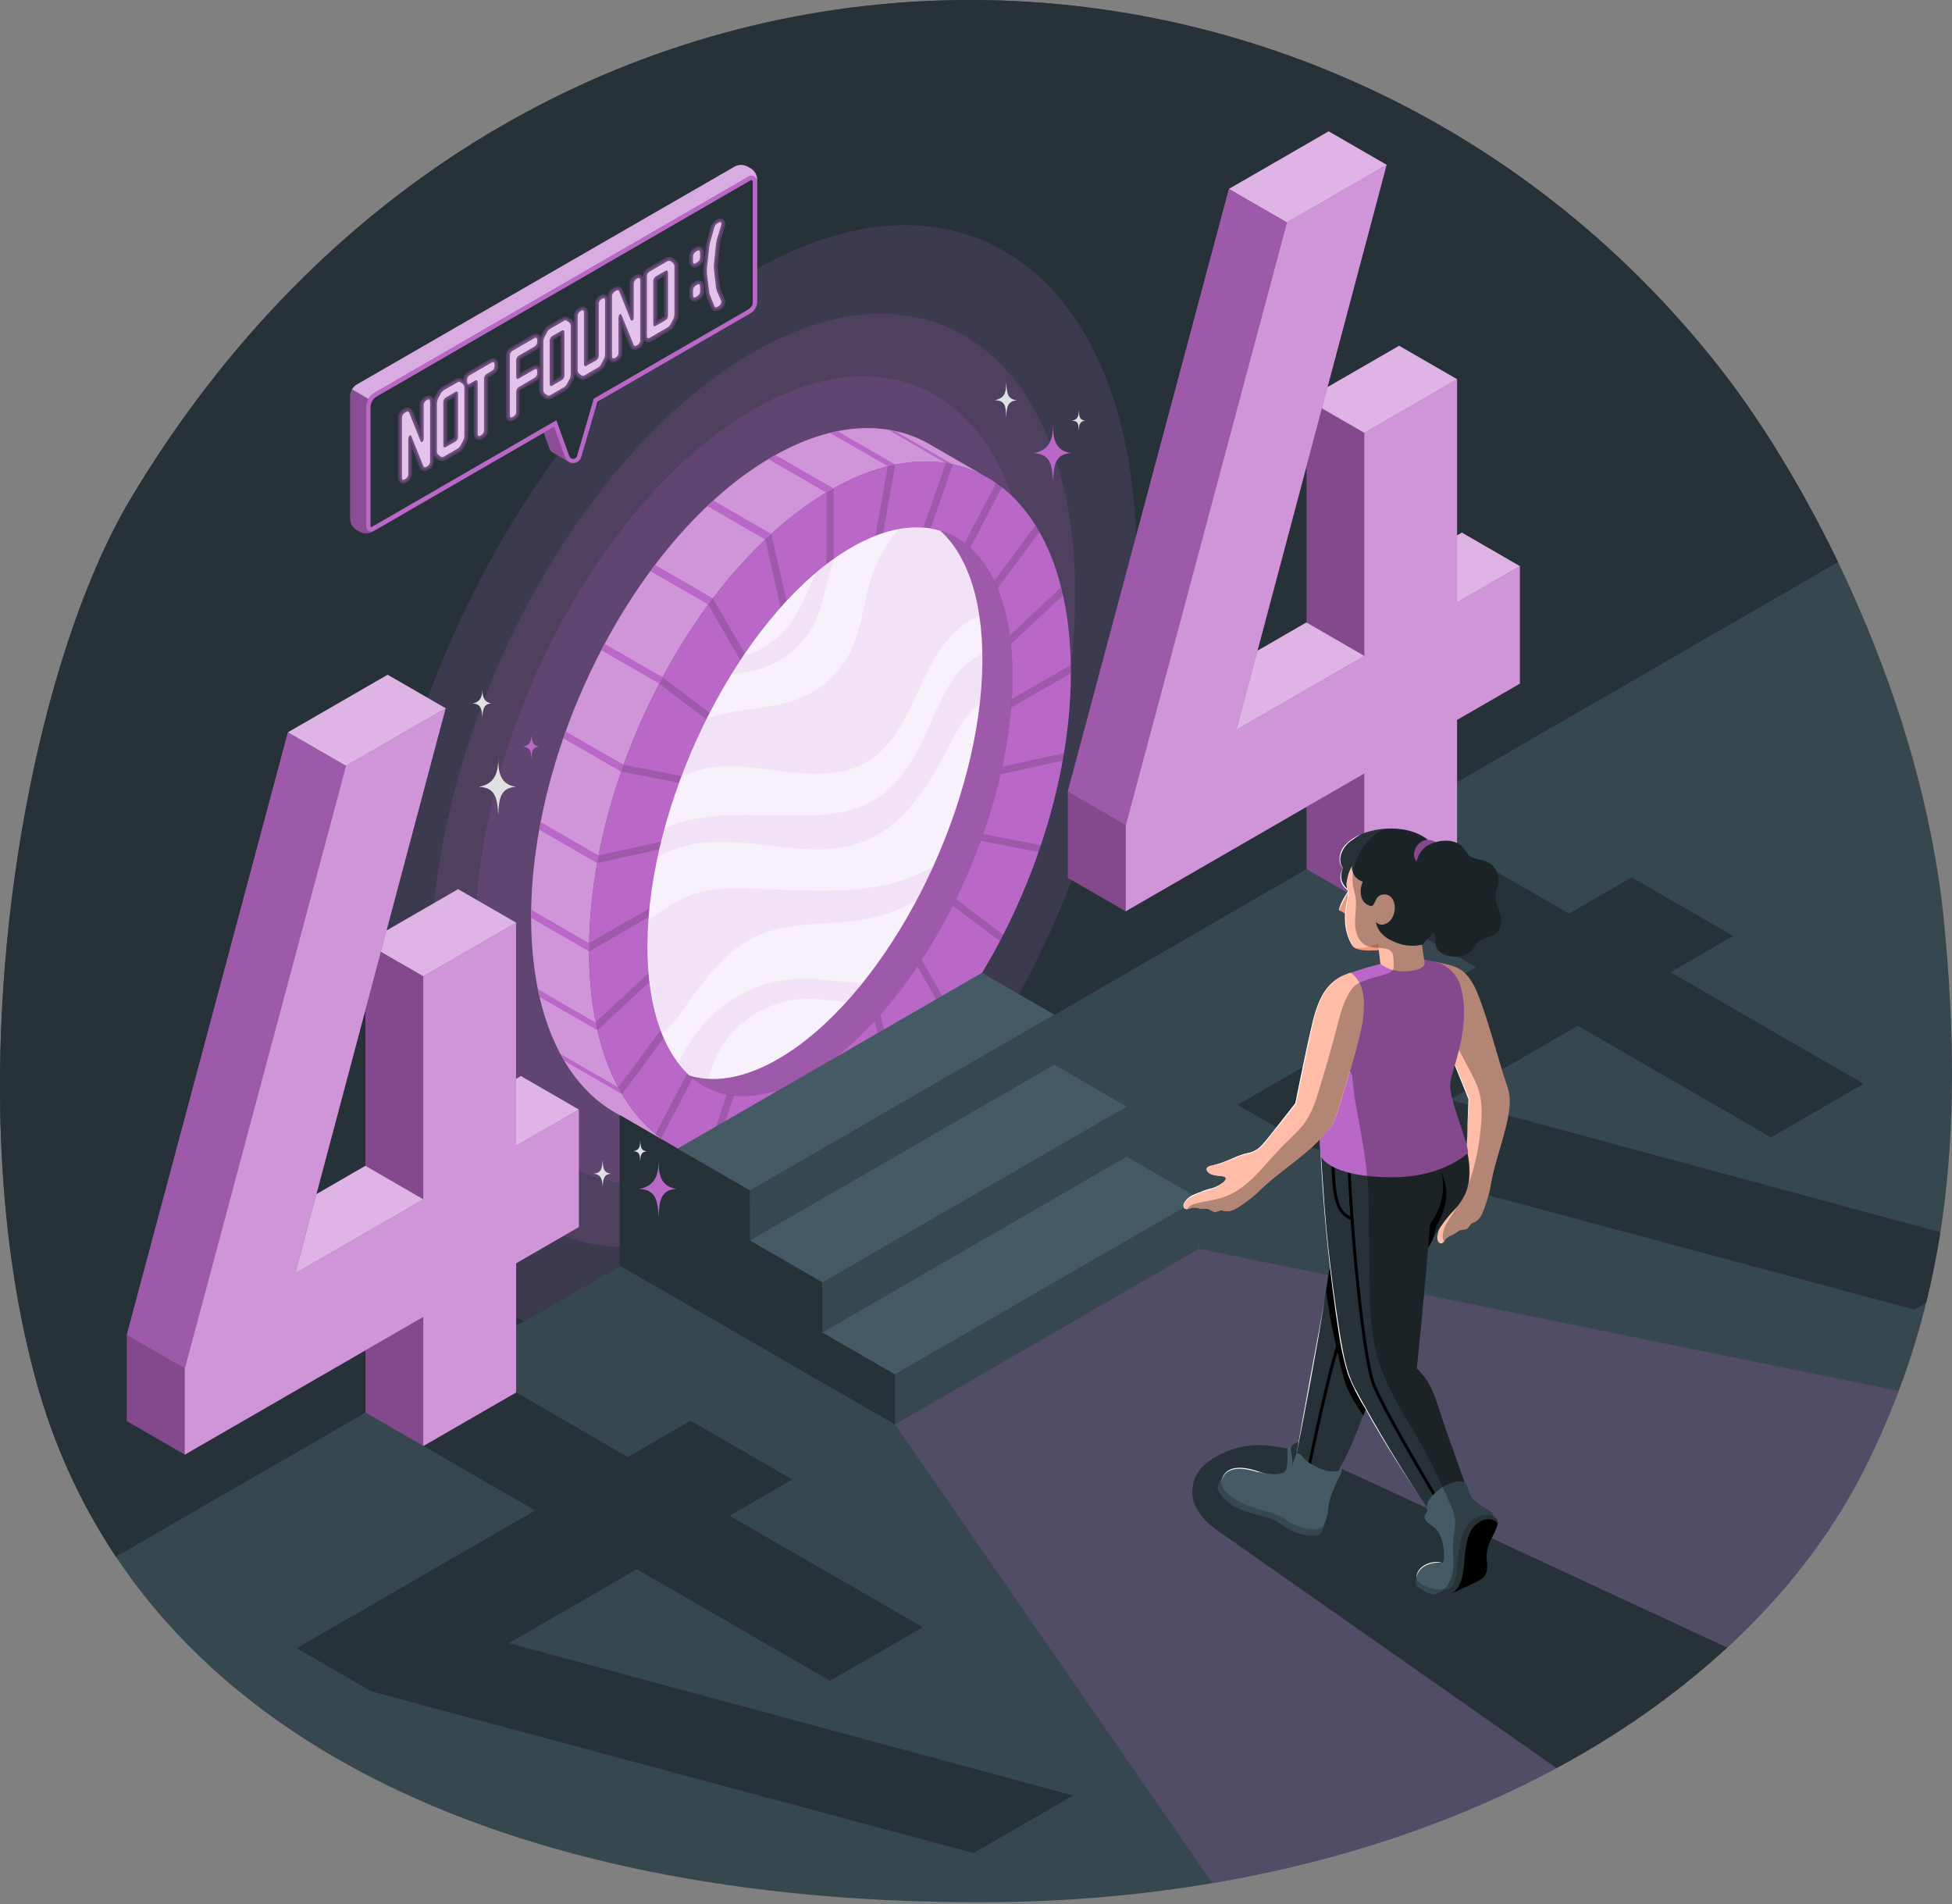 <svg width="566" height="552" viewBox="0 0 566 552" fill="none" xmlns="http://www.w3.org/2000/svg">
<rect x="0" y="0" width="566" height="552" fill="#808080" stroke="none"/>
<path d="M563.738 267.648C557.634 204.368 525.852 141.241 498.443 106.372C382.23 -41.398 149.073 -41.115 37.926 144.494C6.593 196.838 -13.075 313.228 10.199 399.31C39.977 509.489 157.321 552.395 287.817 551.44C409.745 550.439 505.619 497.423 541.478 424.174C563.973 378.369 569.842 330.927 563.738 267.648Z" fill="#37474F"/>
<path d="M37.926 144.494C6.593 196.838 -13.075 313.228 10.199 399.31C15.107 417.793 23.008 435.348 33.59 451.277L163.213 376.484L273.629 312.745L532.946 162.947C522.152 140.558 509.92 120.973 498.455 106.384C382.23 -41.398 149.073 -41.115 37.926 144.494Z" fill="#263238"/>
<path opacity="0.2" d="M347.68 362.037V347.496L326.681 335.37V320.829L305.682 308.691V294.162L284.694 282.036L193.958 331.529L217.526 345.068V359.61L238.525 371.724V386.277L259.524 398.391V412.944L351.509 545.879C442.599 530.501 512.136 484.119 541.478 424.174C544.872 417.245 547.893 410.265 550.54 403.234L347.68 362.037Z" fill="#BA68C8"/>
<path opacity="0.15" d="M218.339 78.551C156.944 113.903 107.169 208.646 107.169 290.214C107.169 338.681 124.751 371.594 151.948 382.907L163.178 376.425L273.594 312.686L285.107 306.04C312.104 263.559 329.556 210.59 329.556 162.276C329.508 80.731 279.745 43.234 218.339 78.551Z" fill="#BA68C8"/>
<path opacity="0.15" d="M218.339 102.142C166.749 131.838 124.928 211.45 124.928 279.997C124.928 348.545 166.749 380.055 218.339 350.383C269.929 320.711 311.762 241.063 311.762 172.516C311.762 103.969 269.941 72.459 218.339 102.142Z" fill="#BA68C8"/>
<path opacity="0.15" d="M218.339 118.769C173.819 144.482 137.725 213.441 137.725 272.797C137.725 332.153 173.819 359.456 218.339 333.756C262.858 308.055 298.953 239.083 298.953 179.716C298.953 120.348 262.87 93.045 218.339 118.769Z" fill="#BA68C8"/>
<path d="M170.802 275.614C170.802 224.189 202.076 164.444 240.645 142.161C257.65 132.357 273.216 131.449 285.318 137.907L269.634 128.833C257.379 121.763 241.352 122.352 223.865 132.463C185.273 154.746 154.01 214.491 154.01 265.916C154.01 294.068 163.378 313.888 178.19 322.42C180.724 323.869 190.139 329.325 193.981 331.541C179.711 322.691 170.802 303.129 170.802 275.614Z" fill="#BA68C8"/>
<path opacity="0.3" d="M170.802 275.614C170.802 224.189 202.076 164.444 240.645 142.161C257.65 132.357 273.216 131.449 285.318 137.907L269.634 128.833C257.379 121.763 241.352 122.352 223.865 132.463C185.273 154.746 154.01 214.491 154.01 265.916C154.01 294.068 163.378 313.888 178.19 322.42C180.724 323.869 190.139 329.325 193.981 331.541C179.711 322.691 170.802 303.129 170.802 275.614Z" fill="white"/>
<path d="M268.09 152.943C274.183 161.074 277.447 174.013 276.716 190.84C274.96 232.084 249.872 281.152 220.695 300.348C211.834 306.181 203.597 308.597 196.503 307.949C205.364 319.733 220.212 321.418 237.487 310.046C266.676 290.85 291.764 241.817 293.52 200.526C294.722 171.797 284.329 154.392 268.09 152.943Z" fill="#BA68C8"/>
<path opacity="0.15" d="M268.09 152.943C274.183 161.074 277.447 174.013 276.716 190.84C274.96 232.084 249.872 281.152 220.695 300.348C211.834 306.181 203.597 308.597 196.503 307.949C205.364 319.733 220.212 321.418 237.487 310.046C266.676 290.85 291.764 241.817 293.52 200.526C294.722 171.797 284.329 154.392 268.09 152.943Z" fill="black"/>
<path d="M188.596 165.575L205.388 175.273L206.731 173.47L189.939 163.749C189.479 164.373 189.043 164.927 188.596 165.575Z" fill="#BA68C8"/>
<path d="M180.889 221.738L164.038 212.063C163.802 212.711 163.578 213.383 163.354 214.043L180.147 223.741C180.382 223.057 180.594 222.386 180.889 221.738Z" fill="#BA68C8"/>
<path d="M257.485 124.555L274.289 134.289C274.973 134.407 275.656 134.524 276.328 134.666L259.524 124.968C258.852 124.791 258.169 124.661 257.485 124.555Z" fill="#BA68C8"/>
<path d="M173.171 250.219C173.301 249.489 173.442 248.746 173.584 248.016L156.791 238.317C156.638 239.048 156.497 239.779 156.367 240.521L173.171 250.219Z" fill="#BA68C8"/>
<path d="M205.105 146.721L221.898 156.419C222.475 155.865 223.076 155.311 223.642 154.781L206.814 145.083C206.26 145.613 205.636 146.167 205.105 146.721Z" fill="#BA68C8"/>
<path d="M173.254 298.698C173.101 298.05 172.959 297.39 172.818 296.73L172.688 296.436L155.979 286.785C156.132 287.539 156.285 288.281 156.462 289.012L173.254 298.698Z" fill="#BA68C8"/>
<path d="M242.837 124.991C242.13 125.133 241.399 125.321 240.681 125.498L257.485 135.196C258.215 135.008 258.946 134.843 259.665 134.701L242.837 124.991Z" fill="#BA68C8"/>
<path d="M241.694 141.595L224.902 131.932C224.549 132.132 224.207 132.297 223.865 132.498L222.84 133.122L239.632 142.821L240.645 142.196L241.694 141.595Z" fill="#BA68C8"/>
<path d="M174.361 188.495L191.153 198.193L192.143 196.355L175.351 186.657C174.998 187.246 174.679 187.859 174.361 188.495Z" fill="#BA68C8"/>
<path d="M180.383 317.199C180.006 316.551 179.652 315.903 179.287 315.231L162.507 305.545C162.86 306.217 163.237 306.865 163.615 307.513L180.383 317.199Z" fill="#BA68C8"/>
<path d="M154.01 266.104L170.802 275.814V275.614C170.802 274.895 170.802 274.152 170.802 273.422L153.998 263.724C153.998 264.454 153.998 265.197 153.998 265.915L154.01 266.104Z" fill="#BA68C8"/>
<path d="M240.646 142.161C202.077 164.444 170.803 224.189 170.803 275.614C170.803 327.039 202.077 350.689 240.646 328.418C279.215 306.146 310.513 246.401 310.513 194.964C310.513 143.527 279.227 119.889 240.646 142.161ZM293.485 200.526C291.73 241.77 266.642 290.839 237.453 310.035C208.264 329.231 186.051 311.331 187.807 270.052C189.563 228.773 214.674 179.74 243.84 160.543C273.005 141.347 295.253 159.247 293.485 200.526Z" fill="#BA68C8"/>
<g opacity="0.15">
<path d="M226.352 176.063C226.917 175.439 227.471 174.802 228.049 174.189L223.63 154.781C223.041 155.312 222.451 155.854 221.886 156.407L226.352 176.063Z" fill="black"/>
<path d="M239.621 142.773V163.584C240.305 163.053 240.988 162.535 241.683 162.04V141.583L240.646 142.16L239.621 142.773Z" fill="black"/>
<path d="M253.82 155.311C254.574 155.017 255.329 154.746 256.071 154.51L259.606 134.689C258.887 134.831 258.157 134.996 257.426 135.173L253.82 155.311Z" fill="black"/>
<path d="M196.88 226.922L197.623 224.966L180.89 221.726C180.654 222.385 180.418 223.045 180.194 223.705L196.88 226.922Z" fill="black"/>
<path d="M204.811 208.528L205.754 206.642L192.131 196.343L191.153 198.193L204.811 208.528Z" fill="black"/>
<path d="M307.649 170.265L292.837 184.158C292.955 184.983 293.061 185.82 293.155 186.692L308.25 172.551C308.026 171.797 307.85 171.019 307.649 170.265Z" fill="black"/>
<path d="M188.314 263.323L170.826 273.41C170.826 274.153 170.826 274.883 170.826 275.614V275.814L188.101 265.845C188.137 265.008 188.231 264.16 188.314 263.323Z" fill="black"/>
<path d="M191.141 246.236C191.318 245.494 191.507 244.751 191.684 243.997L173.572 247.992C173.43 248.722 173.289 249.465 173.159 250.195L191.141 246.236Z" fill="black"/>
<path d="M267.737 152.931C268.456 152.99 269.151 153.073 269.835 153.19L276.34 134.607C275.656 134.466 274.973 134.336 274.277 134.218L267.737 152.931Z" fill="black"/>
<path d="M288.288 168.391C288.618 169.087 288.936 169.817 289.243 170.56L301.38 154.215C301.015 153.555 300.626 152.919 300.202 152.294L288.288 168.391Z" fill="black"/>
<path d="M279.71 157.444C280.264 157.869 280.806 158.316 281.336 158.8L290.48 141.289C289.927 140.853 289.373 140.44 288.795 140.04L279.71 157.444Z" fill="black"/>
<path d="M214.674 191.37L215.947 189.449L206.72 173.458L205.377 175.273L214.674 191.37Z" fill="black"/>
<path d="M255.305 294.114C254.751 294.762 254.127 295.387 253.62 296L258.039 315.467C258.628 314.936 259.217 314.359 259.783 313.805L255.305 294.114Z" fill="black"/>
<path d="M277.211 260.636C276.905 261.273 276.587 261.897 276.269 262.522L289.926 272.844L290.881 270.971L277.211 260.636Z" fill="black"/>
<path d="M267.242 278.289L265.97 280.221L275.22 296.247C275.668 295.646 276.127 295.069 276.564 294.444L267.242 278.289Z" fill="black"/>
<path d="M285.083 241.793C284.847 242.453 284.623 243.113 284.376 243.761L301.109 246.99C301.345 246.33 301.569 245.67 301.793 245.01L285.083 241.793Z" fill="black"/>
<path d="M290.61 222.244C290.457 222.987 290.304 223.729 290.127 224.46L308.156 220.512C308.286 219.77 308.404 219.039 308.533 218.309L290.61 222.244Z" fill="black"/>
<path d="M310.513 192.796L293.355 202.635C293.355 203.46 293.249 204.285 293.19 205.122L310.513 195.164V194.964C310.513 194.234 310.513 193.515 310.513 192.796Z" fill="black"/>
<path d="M241.683 327.793V307.006C241 307.536 240.305 308.055 239.621 308.55V329.006L240.646 328.417C240.988 328.217 241.342 327.993 241.683 327.793Z" fill="black"/>
<path d="M192.45 300.961C192.132 300.242 191.825 299.5 191.531 298.722L179.287 315.22C179.641 315.891 180.018 316.551 180.395 317.188L192.45 300.961Z" fill="black"/>
<path d="M200.852 312.568C200.31 312.12 199.779 311.649 199.261 311.142L190.069 328.724C190.611 329.172 191.165 329.596 191.731 330.008L200.852 312.568Z" fill="black"/>
<path d="M227.083 315.443C226.329 315.726 225.586 315.974 224.844 316.209L221.309 335.971C222.039 335.83 222.77 335.676 223.5 335.5L227.083 315.443Z" fill="black"/>
<path d="M212.883 317.6C212.176 317.529 211.493 317.423 210.809 317.293L204.375 335.794C205.058 335.959 205.742 336.089 206.425 336.207L212.883 317.6Z" fill="black"/>
<path d="M188.279 284.664C188.184 283.815 188.102 282.943 188.031 282.06L172.712 296.354C172.877 297.143 173.042 297.921 173.219 298.71L188.279 284.664Z" fill="black"/>
</g>
<path d="M259.5 412.956L179.676 366.869V323.233L196.48 332.931L217.502 345.08V359.622L238.501 371.736V386.289L259.5 398.403V412.956Z" fill="#263238"/>
<path d="M196.503 332.955L284.694 282.036L305.681 294.162L217.502 345.08L196.503 332.955Z" fill="#455A64"/>
<path d="M217.502 345.08V359.621L305.681 308.703V294.162L217.502 345.08Z" fill="#37474F"/>
<path d="M217.502 359.622L305.681 308.703L326.68 320.829L238.501 371.735L217.502 359.622Z" fill="#455A64"/>
<path d="M238.501 371.735V386.288L326.68 335.37V320.829L238.501 371.735Z" fill="#37474F"/>
<path d="M238.501 386.289L326.68 335.37L347.679 347.496L259.5 398.402L238.501 386.289Z" fill="#455A64"/>
<path d="M259.5 398.402V412.955L347.679 362.037V347.496L259.5 398.402Z" fill="#37474F"/>
<path d="M284.753 195.566C282.998 236.81 257.898 285.878 228.721 305.086C217.879 312.215 208.005 314.23 199.944 311.814C191.696 304.284 186.982 289.861 187.807 270.076C189.574 228.832 214.674 179.763 243.84 160.567C254.693 153.426 264.591 151.423 272.639 153.851C280.935 161.392 285.602 175.769 284.753 195.566Z" fill="#BA68C8"/>
<path opacity="0.9" d="M284.753 195.566C282.998 236.81 257.898 285.878 228.721 305.086C217.879 312.215 208.005 314.23 199.944 311.814C191.696 304.284 186.982 289.861 187.807 270.076C189.574 228.832 214.674 179.763 243.84 160.567C254.693 153.426 264.591 151.423 272.639 153.851C280.935 161.392 285.602 175.769 284.753 195.566Z" fill="white"/>
<path opacity="0.1" d="M228.59 283.945C219.481 284.999 211.053 289.285 204.834 296.024C201.474 299.629 198.735 303.766 196.727 308.267C197.696 309.535 198.772 310.718 199.944 311.802C201.679 312.309 203.465 312.618 205.27 312.721C205.741 311.543 206.095 310.306 206.507 309.115C208.545 303.574 212.177 298.758 216.945 295.275C221.713 291.793 227.405 289.798 233.304 289.542C237.346 289.436 241.352 290.167 245.371 290.485C246.962 288.729 248.517 286.95 250.084 285.017C242.967 284.652 235.625 283.238 228.59 283.945ZM226.846 223.599C235.095 224.672 244.098 225.131 251.31 220.913C259.476 216.128 263.353 206.642 267.289 198.052C270.954 190.074 275.962 181.649 283.963 178.561C282.302 167.402 278.319 159 272.627 153.815C268.745 152.698 264.652 152.524 260.69 153.308C256.697 157.879 253.789 163.293 252.182 169.146C250.296 175.745 249.636 182.756 246.608 188.896C243.524 195.069 238.289 199.901 231.89 202.483C226.846 204.486 221.367 204.969 216.005 205.794C212.265 206.346 208.568 207.157 204.94 208.221C202.141 213.781 199.647 219.489 197.469 225.32C198.916 224.58 200.421 223.961 201.97 223.47C209.972 221.007 218.598 222.539 226.846 223.599ZM235.284 182.356C237.923 177.795 238.819 172.481 240.268 167.402C240.787 165.505 241.447 163.655 242.059 161.804C240.174 163.132 238.304 164.578 236.45 166.141C233.787 172.61 231.195 179.103 226.281 183.982C223.776 186.436 220.786 188.338 217.502 189.567C216.881 189.775 216.242 189.921 215.593 190.003C214.391 191.771 213.212 193.578 212.057 195.424C214.716 195.211 217.35 194.761 219.929 194.081C226.314 192.165 231.778 187.983 235.295 182.32L235.284 182.356ZM284.776 189.508C282.471 190.703 280.384 192.276 278.601 194.163C274.218 198.971 271.861 205.205 269.174 211.144C265.427 219.605 260.537 228.219 252.394 232.602C246.973 235.513 240.61 236.244 234.518 236.409C222.91 236.727 211.127 235.23 199.779 237.717C197.333 238.251 194.942 239.012 192.638 239.991C191.852 242.811 191.165 245.62 190.575 248.416C193.218 247.018 196.014 245.93 198.907 245.176C215.675 240.934 234.258 250.243 250.32 243.997C262.104 239.39 269.28 227.688 275.066 216.447C277.423 211.863 279.957 207.019 284.022 203.979C284.336 201.175 284.556 198.394 284.682 195.636C284.835 193.456 284.859 191.441 284.823 189.473L284.776 189.508ZM242.943 258.197C233.87 258.527 224.808 257.679 215.734 257.549C211.085 257.296 206.425 257.773 201.923 258.963C197.983 260.296 194.277 262.24 190.941 264.725C189.915 265.456 188.926 266.21 187.948 266.976C187.877 268.025 187.806 269.062 187.759 270.087C187.252 282.048 188.772 292.029 191.872 299.735C193.875 297.997 195.656 296.018 197.174 293.844C203.408 285.418 209.418 276.097 218.869 271.584C229.015 266.74 240.975 268.473 252.005 266.257C256.83 265.272 261.465 263.517 265.733 261.061C267.477 257.793 269.123 254.462 270.671 251.068C270.199 251.351 269.716 251.622 269.233 251.893C261.255 256.265 252.052 257.832 242.99 258.162L242.943 258.197Z" fill="#BA68C8"/>
<path d="M305.34 122.941C305.34 126.947 304.586 130.506 299.684 131.366C304.704 131.579 305.057 134.902 305.34 139.545C305.505 134.937 305.941 131.579 310.489 131.366C305.799 130.589 305.34 126.947 305.34 122.941Z" fill="#BA68C8"/>
<path d="M190.965 336.242C190.965 340.249 190.211 343.807 185.309 344.668C190.329 344.88 190.682 348.203 190.965 352.846C191.13 348.226 191.566 344.88 196.114 344.668C191.401 343.878 190.965 340.249 190.965 336.242Z" fill="#BA68C8"/>
<path d="M154.116 212.793C154.116 214.549 153.786 216.092 151.642 216.47C153.833 216.564 153.998 218.037 154.116 220.005C154.187 217.99 154.375 216.47 156.367 216.47C154.305 216.128 154.116 214.549 154.116 212.793Z" fill="#BA68C8"/>
<path d="M144.477 219.687C144.477 223.681 143.711 227.24 138.82 228.1C143.84 228.312 144.194 231.635 144.477 236.29C144.63 231.671 145.066 228.324 149.626 228.1C144.913 227.381 144.477 223.681 144.477 219.687Z" fill="#E0E0E0"/>
<path d="M139.881 199.607C139.881 201.669 139.492 203.484 136.982 203.932C139.551 204.038 139.74 205.758 139.881 208.127C139.964 205.77 140.188 204.038 142.533 203.932C140.105 203.531 139.881 201.669 139.881 199.607Z" fill="#E0E0E0"/>
<path d="M291.729 110.897C291.729 113.254 291.67 115.493 288.288 116.023C291.823 116.023 291.588 118.227 291.764 121.055C291.859 118.227 292.106 116.2 294.899 116.071C292.012 115.587 292.094 114.256 291.729 110.897Z" fill="#E0E0E0"/>
<path d="M321.118 219.958C320.871 224.377 320.517 226.286 316.522 226.816C320.588 227.04 320.93 229.739 321.165 233.498C321.295 229.739 321.625 227.005 325.337 226.816C321.519 226.204 321.425 224.436 321.118 219.958Z" fill="#E0E0E0"/>
<path d="M174.727 336.277C174.585 338.858 174.385 339.966 172.052 340.284C174.409 340.414 174.621 341.969 174.762 344.161C174.833 341.969 175.021 340.378 177.19 340.284C174.998 339.907 174.903 338.893 174.727 336.277Z" fill="#E0E0E0"/>
<path d="M312.775 118.84C312.775 120.266 312.775 121.633 310.689 121.951C312.858 121.951 312.693 123.282 312.799 124.991C312.858 123.282 312.999 122.057 314.684 121.974C312.94 121.68 312.987 120.878 312.775 118.84Z" fill="#E0E0E0"/>
<path d="M317.218 232.802C317.218 234.216 317.218 235.583 315.132 235.901C317.288 235.901 317.123 237.245 317.229 238.953C317.288 237.245 317.441 236.007 319.127 235.937C317.383 235.63 317.43 234.829 317.218 232.802Z" fill="#E0E0E0"/>
<path d="M185.603 330.656C185.603 332.07 185.603 333.437 183.518 333.755C185.686 333.755 185.521 335.087 185.627 336.796C185.686 335.087 185.839 333.861 187.524 333.779C185.804 333.496 185.851 332.683 185.603 330.656Z" fill="#E0E0E0"/>
<path d="M420.397 318.802L457.505 297.378L513.526 329.714L540.405 314.194L484.396 281.859L502.59 271.348L473.13 254.32L454.936 264.831L422.459 246.106L395.569 261.638L428.01 280.41L358.826 320.286L380.473 332.777L555.088 379.654L558.482 377.698C560.147 371.004 561.526 364.174 562.618 357.205L420.397 318.802Z" fill="#263238"/>
<path d="M423.886 154.427L422.495 155.229V109.955L405.692 100.257L384.905 112.253L402.05 47.794L385.258 38.096L356.352 54.782L309.641 229.444V254.485L326.433 264.183L378.86 233.898V251.939L395.663 261.638L422.46 246.106V208.681L440.643 198.181V164.125L423.886 154.427ZM378.86 180.458L364.636 188.707L378.86 135.184V180.458Z" fill="#BA68C8"/>
<path opacity="0.3" d="M423.886 154.427L422.495 155.229V109.955L405.692 100.257L384.905 112.253L402.05 47.794L385.258 38.096L356.352 54.782L309.641 229.444V254.485L326.433 264.183L378.86 233.898V251.939L395.663 261.638L422.46 246.106V208.681L440.643 198.181V164.125L423.886 154.427ZM378.86 180.458L364.636 188.707L378.86 135.184V180.458Z" fill="black"/>
<path d="M422.484 174.625V109.954L395.604 125.474V190.156L358.485 211.579L402.05 47.794L373.144 64.48L326.433 239.142V264.135L395.604 224.211V261.637L422.484 246.106V208.68L440.678 198.181V164.125L422.484 174.625Z" fill="#BA68C8"/>
<path opacity="0.3" d="M422.484 174.625V109.954L395.604 125.474V190.156L358.485 211.579L402.05 47.794L373.144 64.48L326.433 239.142V264.135L395.604 224.211V261.637L422.484 246.106V208.68L440.678 198.181V164.125L422.484 174.625Z" fill="white"/>
<path d="M402.051 47.794L385.259 38.096L356.353 54.782L373.145 64.48L402.051 47.794Z" fill="#BA68C8"/>
<path opacity="0.5" d="M402.051 47.794L385.259 38.096L356.353 54.782L373.145 64.48L402.051 47.794Z" fill="white"/>
<path d="M405.691 100.256L422.483 109.955L395.604 125.474L383.278 118.356L384.905 112.252L405.691 100.256Z" fill="#BA68C8"/>
<path opacity="0.5" d="M405.691 100.256L422.483 109.955L395.604 125.474L383.278 118.356L384.905 112.252L405.691 100.256Z" fill="white"/>
<path d="M395.604 190.156L378.8 180.458L364.577 188.671L358.484 211.579L395.604 190.156Z" fill="#BA68C8"/>
<path opacity="0.5" d="M395.604 190.156L378.8 180.458L364.577 188.671L358.484 211.579L395.604 190.156Z" fill="white"/>
<path d="M440.678 164.125L423.886 154.427L422.483 155.229V174.625L440.678 164.125Z" fill="#BA68C8"/>
<path opacity="0.5" d="M422.483 174.625L440.678 164.125L423.886 154.427L422.483 155.229V174.625Z" fill="white"/>
<path d="M326.433 239.142L309.641 229.443L356.352 54.782L373.144 64.48L326.433 239.142Z" fill="#BA68C8"/>
<path opacity="0.15" d="M326.433 239.142L309.641 229.443L356.352 54.782L373.144 64.48L326.433 239.142Z" fill="black"/>
<path d="M229.734 428.887L200.239 411.859L182.056 422.359L149.638 403.646L122.747 419.165L155.165 437.878L85.993 477.814L107.64 490.317L282.267 537.193L311.173 520.507L147.541 476.341L184.66 454.906L240.669 487.253L267.56 471.722L211.539 439.387L229.734 428.887Z" fill="#263238"/>
<path d="M151.029 311.955L149.638 312.768V267.447L132.834 257.749L112.047 269.804L129.193 205.346L112.401 195.647L83.495 212.31L36.783 386.983V411.977L53.623 421.675L106.002 391.438V409.467L122.794 419.165L149.685 403.646V366.208L167.868 355.709V321.653L151.029 311.955ZM105.955 337.986L91.732 346.234L105.955 292.759V337.986Z" fill="#BA68C8"/>
<path opacity="0.3" d="M151.029 311.955L149.638 312.768V267.447L132.834 257.749L112.047 269.804L129.193 205.346L112.401 195.647L83.495 212.31L36.783 386.983V411.977L53.623 421.675L106.002 391.438V409.467L122.794 419.165L149.685 403.646V366.208L167.868 355.709V321.653L151.029 311.955ZM105.955 337.986L91.732 346.234L105.955 292.759V337.986Z" fill="black"/>
<path d="M149.638 332.165V267.483L122.747 283.002V347.684L85.627 369.107L129.205 205.322L100.299 222.008L53.575 396.67V421.676L122.747 381.74V419.166L149.638 403.646V366.208L167.821 355.709V321.653L149.638 332.165Z" fill="#BA68C8"/>
<path opacity="0.3" d="M149.638 332.165V267.483L122.747 283.002V347.684L85.627 369.107L129.205 205.322L100.299 222.008L53.575 396.67V421.676L122.747 381.74V419.166L149.638 403.646V366.208L167.821 355.709V321.653L149.638 332.165Z" fill="white"/>
<path d="M129.204 205.322L112.4 195.624L83.494 212.31L100.298 222.008L129.204 205.322Z" fill="#BA68C8"/>
<path opacity="0.5" d="M129.204 205.322L112.4 195.624L83.494 212.31L100.298 222.008L129.204 205.322Z" fill="white"/>
<path d="M132.834 257.784L149.638 267.482L122.747 283.002L110.421 275.896L112.047 269.792L132.834 257.784Z" fill="#BA68C8"/>
<path opacity="0.5" d="M132.834 257.784L149.638 267.482L122.747 283.002L110.421 275.896L112.047 269.792L132.834 257.784Z" fill="white"/>
<path d="M122.747 347.684L105.955 337.986L91.732 346.199L85.628 369.107L122.747 347.684Z" fill="#BA68C8"/>
<path opacity="0.5" d="M122.747 347.684L105.955 337.986L91.732 346.199L85.628 369.107L122.747 347.684Z" fill="white"/>
<path d="M167.82 321.653L151.028 311.955L149.638 312.768V332.165L167.82 321.653Z" fill="#BA68C8"/>
<path opacity="0.5" d="M149.638 332.165L167.82 321.653L151.028 311.955L149.638 312.768V332.165Z" fill="white"/>
<path d="M53.575 396.67L36.783 386.983L83.495 212.31L100.299 222.008L53.575 396.67Z" fill="#BA68C8"/>
<path opacity="0.15" d="M53.575 396.67L36.783 386.983L83.495 212.31L100.299 222.008L53.575 396.67Z" fill="black"/>
<path d="M168.363 111.262C169.046 108.034 155.884 115.634 155.2 118.863L159.442 130.282C159.585 130.625 159.832 130.913 160.149 131.107C161.08 131.684 164.51 133.617 164.804 133.793C165.041 133.941 165.308 134.033 165.586 134.061C165.863 134.09 166.143 134.054 166.405 133.958C166.667 133.861 166.903 133.705 167.095 133.503C167.287 133.301 167.431 133.058 167.514 132.792L173.018 113.937C173.359 112.358 168.363 111.262 168.363 111.262Z" fill="#BA68C8"/>
<path opacity="0.25" d="M168.363 111.262C169.046 108.034 155.884 115.634 155.2 118.863L159.442 130.282C159.585 130.625 159.832 130.913 160.149 131.107C161.08 131.684 164.51 133.617 164.804 133.793C165.041 133.941 165.308 134.033 165.586 134.061C165.863 134.09 166.143 134.054 166.405 133.958C166.667 133.861 166.903 133.705 167.095 133.503C167.287 133.301 167.431 133.058 167.514 132.792L173.018 113.937C173.359 112.358 168.363 111.262 168.363 111.262Z" fill="black"/>
<path d="M213.118 48.266L103.292 111.616C102.78 111.954 102.355 112.407 102.05 112.939C101.745 113.472 101.569 114.068 101.536 114.68V150.515C101.568 151.127 101.744 151.724 102.052 152.254C102.359 152.785 102.788 153.235 103.304 153.567L104.4 154.203C104.948 154.479 105.553 154.623 106.167 154.623C106.781 154.623 107.386 154.479 107.935 154.203L217.761 90.688C218.276 90.355 218.705 89.905 219.012 89.374C219.319 88.844 219.496 88.248 219.529 87.636V51.895C219.497 51.283 219.321 50.687 219.013 50.156C218.706 49.625 218.277 49.175 217.761 48.843L216.654 48.207C216.1 47.94 215.493 47.807 214.879 47.817C214.265 47.827 213.662 47.981 213.118 48.266Z" fill="#BA68C8"/>
<path opacity="0.25" d="M213.118 48.266L103.292 111.616C102.78 111.954 102.355 112.407 102.05 112.939C101.745 113.472 101.569 114.068 101.536 114.68V150.515C101.568 151.127 101.744 151.724 102.052 152.254C102.359 152.785 102.788 153.235 103.304 153.567L104.4 154.203C104.948 154.479 105.553 154.623 106.167 154.623C106.781 154.623 107.386 154.479 107.935 154.203L217.761 90.688C218.276 90.355 218.705 89.905 219.012 89.374C219.319 88.844 219.496 88.248 219.529 87.636V51.895C219.497 51.283 219.321 50.687 219.013 50.156C218.706 49.625 218.277 49.175 217.761 48.843L216.654 48.207C216.1 47.94 215.493 47.807 214.879 47.817C214.265 47.827 213.662 47.981 213.118 48.266Z" fill="black"/>
<path d="M219.529 51.895V52.59C219.53 52.304 219.455 52.023 219.313 51.775C219.17 51.527 218.965 51.321 218.718 51.178C218.471 51.034 218.19 50.958 217.904 50.958C217.618 50.958 217.337 51.033 217.089 51.176L108.606 113.843C107.865 114.266 107.25 114.881 106.827 115.622L102.113 112.865C102.411 112.312 102.85 111.848 103.386 111.522L213.118 48.265C213.666 47.99 214.272 47.846 214.886 47.846C215.499 47.846 216.105 47.99 216.653 48.265L217.761 48.902C218.269 49.228 218.693 49.669 219 50.188C219.307 50.708 219.488 51.293 219.529 51.895Z" fill="#BA68C8"/>
<path opacity="0.45" d="M219.529 51.895V52.59C219.53 52.304 219.455 52.023 219.313 51.775C219.17 51.527 218.965 51.321 218.718 51.178C218.471 51.034 218.19 50.958 217.904 50.958C217.618 50.958 217.337 51.033 217.089 51.176L108.606 113.843C107.865 114.266 107.25 114.881 106.827 115.622L102.113 112.865C102.411 112.312 102.85 111.848 103.386 111.522L213.118 48.265C213.666 47.99 214.272 47.846 214.886 47.846C215.499 47.846 216.105 47.99 216.653 48.265L217.761 48.902C218.269 49.228 218.693 49.669 219 50.188C219.307 50.708 219.488 51.293 219.529 51.895Z" fill="white"/>
<path d="M217.903 51.589C217.728 51.589 217.556 51.638 217.408 51.73L108.925 114.397C108.283 114.769 107.75 115.304 107.379 115.947C107.009 116.591 106.815 117.32 106.815 118.062V152.33C106.815 152.672 106.815 153.438 107.522 153.438C107.799 153.424 108.067 153.338 108.3 153.19L160.998 122.752L164.533 132.509C164.683 132.85 164.932 133.137 165.249 133.333C165.565 133.528 165.933 133.624 166.304 133.606C166.676 133.588 167.033 133.458 167.329 133.233C167.625 133.007 167.846 132.698 167.962 132.344L172.676 115.988L216.748 90.547C218.221 89.71 218.869 88.85 218.869 87.777V52.59C218.869 52.331 218.768 52.081 218.588 51.895C218.408 51.708 218.162 51.598 217.903 51.589Z" fill="#263238"/>
<path d="M107.522 154.073C106.709 154.073 106.179 153.39 106.179 152.329V118.062C106.179 117.209 106.404 116.372 106.83 115.634C107.256 114.895 107.869 114.282 108.606 113.855L217.089 51.188C217.335 51.04 217.616 50.963 217.902 50.964C218.333 50.967 218.744 51.139 219.049 51.444C219.353 51.748 219.525 52.16 219.528 52.59V87.777C219.459 88.499 219.195 89.189 218.766 89.774C218.337 90.359 217.757 90.817 217.089 91.1L173.241 116.412L168.528 132.521C168.38 133.002 168.086 133.426 167.687 133.734C167.288 134.042 166.804 134.219 166.3 134.241C165.805 134.261 165.315 134.132 164.894 133.869C164.474 133.606 164.142 133.222 163.944 132.768L160.656 123.683L108.618 153.743C108.288 153.948 107.91 154.062 107.522 154.073ZM217.902 52.225C217.844 52.209 217.783 52.209 217.726 52.225L109.243 114.939C108.696 115.257 108.242 115.713 107.926 116.261C107.61 116.808 107.442 117.429 107.44 118.062V152.329C107.43 152.5 107.462 152.67 107.534 152.824C107.693 152.793 107.844 152.733 107.982 152.648L161.328 121.833L165.098 132.297C165.191 132.529 165.354 132.725 165.566 132.858C165.777 132.991 166.025 133.054 166.274 133.037C166.523 133.02 166.76 132.924 166.951 132.763C167.142 132.603 167.278 132.386 167.337 132.143L172.169 115.575L172.381 115.446L216.453 90.004C218.044 89.085 218.268 88.366 218.268 87.777V52.59C218.265 52.494 218.225 52.403 218.157 52.335C218.089 52.267 217.998 52.228 217.902 52.225Z" fill="#BA68C8"/>
<path opacity="0.3" d="M116.95 140.18C116.254 140.18 115.429 139.697 115.429 138.319V121.232C115.403 120.725 115.517 120.22 115.758 119.773C115.999 119.327 116.358 118.955 116.796 118.698L117.197 118.463C117.498 118.286 117.838 118.188 118.187 118.18C118.536 118.186 118.875 118.304 119.152 118.516C119.43 118.728 119.633 119.023 119.731 119.358L121.734 124.366V117.614C121.709 117.107 121.823 116.603 122.064 116.157C122.305 115.71 122.664 115.338 123.101 115.081L123.325 114.951C123.616 114.773 123.95 114.675 124.291 114.668C124.63 114.667 124.959 114.784 125.221 114.999C125.484 115.214 125.663 115.514 125.729 115.847C125.827 115.527 125.949 115.216 126.094 114.916L126.742 113.737C127.054 113.094 127.545 112.554 128.156 112.182L132.057 109.931C132.387 109.729 132.765 109.619 133.153 109.613C133.583 109.61 134.001 109.76 134.331 110.037C134.359 109.585 134.496 109.147 134.733 108.761C134.969 108.374 135.296 108.052 135.686 107.822L142.026 104.169C142.315 103.984 142.649 103.882 142.992 103.874C143.699 103.874 144.512 104.369 144.512 105.771V106.007C144.533 106.505 144.416 106.999 144.175 107.436C143.934 107.872 143.578 108.234 143.145 108.482L141.708 109.318C141.613 109.318 141.46 109.46 141.46 109.907V124.543C141.486 125.049 141.374 125.552 141.135 125.998C140.896 126.445 140.54 126.818 140.105 127.077L139.881 127.206C139.588 127.381 139.256 127.479 138.915 127.489C138.173 127.489 137.395 126.994 137.395 125.604V111.828L136.806 112.17C136.512 112.355 136.174 112.457 135.828 112.465H135.757V126.228C135.749 126.951 135.571 127.661 135.238 128.302L134.59 129.551C134.278 130.192 133.787 130.728 133.176 131.095L129.299 133.334C128.946 133.554 128.537 133.669 128.121 133.664C127.724 133.665 127.337 133.532 127.025 133.287L126.353 132.792C126.093 132.59 125.886 132.327 125.752 132.026V133.64C125.776 134.142 125.661 134.641 125.42 135.081C125.179 135.522 124.821 135.888 124.385 136.139L124.161 136.268C123.865 136.455 123.522 136.557 123.172 136.563C122.824 136.554 122.489 136.435 122.213 136.224C121.938 136.012 121.737 135.718 121.64 135.384L119.448 129.964V137.211C119.471 137.714 119.356 138.214 119.115 138.657C118.874 139.099 118.516 139.467 118.081 139.721L117.857 139.85C117.587 140.035 117.275 140.149 116.95 140.18ZM129.912 116.153C129.829 116.153 129.676 116.294 129.676 116.719V128.102L131.491 127.065C131.574 127.065 131.727 126.923 131.727 126.499V115.116L129.912 116.153ZM148.236 122.139C147.541 122.139 146.716 121.656 146.716 120.277V103.214C146.695 102.711 146.812 102.212 147.052 101.77C147.293 101.328 147.649 100.96 148.083 100.704L154.411 97.063C154.699 96.876 155.034 96.774 155.377 96.768C155.671 96.766 155.959 96.855 156.201 97.021C156.443 97.188 156.629 97.424 156.732 97.699C156.803 97.502 156.885 97.309 156.98 97.122L157.628 95.944C157.937 95.298 158.428 94.757 159.042 94.388L162.942 92.137C163.272 91.934 163.651 91.824 164.038 91.819C164.468 91.812 164.886 91.958 165.217 92.232L165.818 92.691C166.083 92.896 166.293 93.163 166.43 93.469V91.796C166.407 91.292 166.522 90.792 166.763 90.35C167.004 89.907 167.362 89.539 167.797 89.286L168.021 89.156C168.313 88.978 168.646 88.88 168.988 88.873C169.683 88.873 170.508 89.356 170.508 90.735V104.558L172.311 103.509C172.405 103.509 172.558 103.367 172.558 102.92V88.26C172.524 87.767 172.623 87.274 172.845 86.833C173.067 86.391 173.403 86.017 173.819 85.75L174.043 85.621C174.334 85.443 174.668 85.345 175.009 85.338C175.271 85.335 175.529 85.405 175.754 85.54C175.979 85.676 176.162 85.871 176.282 86.104C176.256 85.597 176.369 85.092 176.61 84.646C176.851 84.199 177.211 83.827 177.649 83.57L178.049 83.347C178.342 83.16 178.68 83.058 179.027 83.052C179.379 83.055 179.72 83.172 180 83.384C180.28 83.596 180.484 83.893 180.583 84.23L182.586 89.238V82.439C182.562 81.934 182.677 81.432 182.918 80.987C183.159 80.543 183.517 80.173 183.953 79.917L184.165 79.788C184.455 79.604 184.789 79.502 185.132 79.493C185.398 79.492 185.66 79.565 185.887 79.704C186.114 79.844 186.297 80.044 186.416 80.283C186.388 79.767 186.506 79.254 186.756 78.801C187.006 78.349 187.378 77.977 187.83 77.725L192.944 74.779C193.278 74.574 193.66 74.46 194.052 74.45C194.482 74.449 194.899 74.599 195.23 74.874L195.831 75.333C196.118 75.571 196.345 75.873 196.492 76.215C196.64 76.557 196.704 76.93 196.68 77.301V91.065C196.67 91.791 196.492 92.505 196.161 93.151L195.513 94.329C195.196 94.973 194.701 95.513 194.087 95.885L188.95 98.937C188.657 99.112 188.324 99.209 187.983 99.219C187.719 99.225 187.459 99.156 187.232 99.02C187.004 98.885 186.82 98.688 186.699 98.454C186.722 98.955 186.608 99.454 186.369 99.896C186.131 100.339 185.776 100.707 185.344 100.963L185.12 101.081C184.819 101.27 184.473 101.372 184.118 101.376C183.782 101.37 183.455 101.26 183.183 101.062C182.911 100.864 182.707 100.587 182.598 100.268L180.394 94.836V102.095C180.417 102.595 180.302 103.092 180.063 103.532C179.825 103.972 179.471 104.339 179.039 104.593L178.815 104.723C178.522 104.908 178.184 105.01 177.837 105.017C177.498 105.018 177.169 104.901 176.907 104.686C176.645 104.471 176.465 104.171 176.4 103.839C176.313 104.152 176.194 104.456 176.046 104.746L175.398 105.925C175.093 106.579 174.601 107.129 173.984 107.504L170.107 109.743C169.772 109.943 169.39 110.053 168.999 110.061C168.57 110.066 168.153 109.92 167.821 109.648L167.196 109.177C166.935 108.969 166.725 108.702 166.584 108.399C166.574 109.118 166.396 109.824 166.065 110.461L165.417 111.64C165.105 112.283 164.614 112.823 164.003 113.195L160.126 115.434C159.769 115.646 159.363 115.76 158.948 115.764C158.547 115.763 158.158 115.631 157.84 115.387L157.18 114.88C156.893 114.643 156.667 114.34 156.519 113.998C156.372 113.656 156.307 113.284 156.332 112.912V109.589C156.101 109.951 155.786 110.25 155.412 110.461L150.911 113.066C150.817 113.124 150.675 113.207 150.675 113.631V119.134C150.699 119.638 150.583 120.138 150.342 120.58C150.101 121.023 149.744 121.391 149.308 121.644L149.084 121.774C148.826 121.972 148.522 122.102 148.201 122.151L148.236 122.139ZM160.762 98.347C160.668 98.347 160.527 98.489 160.527 98.913V110.296L162.33 109.248C162.424 109.248 162.577 109.106 162.577 108.682V97.299L160.762 98.347ZM156.449 100.539C156.223 100.907 155.907 101.211 155.53 101.423L151.029 104.016C150.935 104.074 150.793 104.157 150.793 104.581V108.258L154.411 106.172C154.699 105.985 155.034 105.883 155.377 105.877C155.58 105.875 155.781 105.918 155.966 106.001C156.152 106.084 156.316 106.207 156.449 106.361V100.539ZM190.811 81.049C190.705 81.049 190.576 81.19 190.576 81.614V92.939L192.379 91.902C192.473 91.902 192.626 91.76 192.626 91.336V80.082L190.811 81.049ZM207.651 90.216C207.296 90.214 206.952 90.099 206.668 89.887C206.384 89.675 206.175 89.377 206.072 89.038L204.964 86.151C204.797 85.715 204.686 85.26 204.634 84.796L203.951 79.422C203.951 78.986 203.951 78.739 203.951 78.633C203.951 78.527 203.951 78.232 203.951 77.855L204.634 71.645C204.694 71.108 204.793 70.577 204.929 70.054L206.048 65.859C206.147 65.448 206.326 65.061 206.575 64.719C206.823 64.377 207.137 64.088 207.497 63.868L207.898 63.644C208.191 63.459 208.529 63.357 208.876 63.349H209.124H209.324C209.623 63.459 209.878 63.663 210.051 63.931C210.223 64.199 210.303 64.516 210.278 64.834C210.279 65.125 210.239 65.414 210.161 65.694L208.982 69.677C208.863 70.089 208.78 70.511 208.735 70.938L208.134 76.83C208.134 77.101 208.134 77.301 208.134 77.407C208.134 77.513 208.134 77.702 208.134 77.961L208.735 83.111C208.759 83.391 208.827 83.665 208.935 83.924L210.114 86.587C210.223 86.873 210.279 87.177 210.278 87.483C210.27 87.895 210.161 88.3 209.96 88.661C209.745 89.064 209.418 89.395 209.018 89.615L208.617 89.851C208.326 90.031 207.992 90.129 207.651 90.134V90.216ZM201.37 87.365C200.675 87.365 199.873 86.893 199.873 85.55V84.372C199.843 83.862 199.953 83.354 200.192 82.903C200.431 82.452 200.79 82.075 201.228 81.815L201.653 81.567C201.945 81.391 202.278 81.293 202.619 81.284C203.35 81.284 204.139 81.779 204.139 83.193V84.372C204.157 84.866 204.038 85.356 203.798 85.788C203.557 86.22 203.202 86.578 202.772 86.823L202.348 87.058C202.047 87.258 201.696 87.368 201.334 87.377L201.37 87.365ZM201.37 77.549C200.675 77.549 199.873 77.066 199.873 75.722V74.544C199.844 74.034 199.955 73.527 200.194 73.076C200.433 72.625 200.791 72.249 201.228 71.987L201.653 71.739C201.944 71.561 202.278 71.464 202.619 71.457C203.35 71.457 204.139 71.963 204.139 73.377V74.556C204.158 75.05 204.04 75.541 203.799 75.973C203.558 76.405 203.203 76.763 202.772 77.007L202.348 77.254C202.046 77.45 201.694 77.556 201.334 77.561L201.37 77.549Z" fill="#BA68C8"/>
<path opacity="0.3" d="M116.949 139.638C116.725 139.638 115.995 139.544 115.995 138.33V121.232C115.966 120.823 116.052 120.414 116.243 120.052C116.435 119.689 116.725 119.388 117.079 119.182L117.48 118.946C117.693 118.814 117.936 118.741 118.187 118.734C118.42 118.742 118.645 118.824 118.829 118.968C119.013 119.112 119.147 119.31 119.212 119.535L122.287 127.218C122.294 127.148 122.294 127.077 122.287 127.006V117.579C122.258 117.17 122.344 116.761 122.536 116.399C122.728 116.036 123.017 115.735 123.372 115.528L123.595 115.399C123.801 115.27 124.036 115.197 124.279 115.187C124.503 115.187 125.233 115.293 125.233 116.518V133.629C125.257 134.032 125.168 134.434 124.977 134.79C124.786 135.146 124.499 135.441 124.149 135.644L123.925 135.773C123.712 135.905 123.469 135.978 123.218 135.985C122.99 135.982 122.768 135.906 122.586 135.769C122.404 135.631 122.27 135.438 122.205 135.219L118.953 127.218C118.953 127.289 118.953 127.371 118.953 127.442V137.317C118.977 137.722 118.889 138.126 118.698 138.484C118.506 138.842 118.219 139.139 117.868 139.344L117.656 139.473C117.438 139.587 117.195 139.644 116.949 139.638ZM128.179 133.098C127.901 133.105 127.63 133.013 127.413 132.839L126.754 132.344C126.535 132.157 126.365 131.92 126.257 131.654C126.148 131.387 126.104 131.099 126.129 130.812V117.013C126.134 116.376 126.292 115.75 126.589 115.187L127.237 113.949C127.498 113.405 127.906 112.944 128.415 112.618L132.304 110.379C132.552 110.225 132.837 110.14 133.129 110.131C133.423 110.126 133.709 110.231 133.93 110.426L134.555 110.897C134.772 111.083 134.943 111.317 135.051 111.582C135.16 111.846 135.204 112.133 135.179 112.418V126.228C135.171 126.865 135.014 127.49 134.719 128.055L134.071 129.233C133.813 129.777 133.404 130.235 132.893 130.553L129.016 132.792C128.764 132.948 128.475 133.033 128.179 133.039V133.098ZM129.605 115.682C129.424 115.786 129.278 115.941 129.184 116.127C129.089 116.313 129.052 116.523 129.075 116.73C129.075 116.73 129.075 129.056 129.075 129.08L131.715 127.56C131.895 127.456 132.042 127.301 132.136 127.115C132.23 126.928 132.268 126.719 132.245 126.511C132.245 126.511 132.245 114.185 132.245 114.15L129.605 115.682ZM138.915 126.959C138.62 126.959 137.948 126.829 137.948 125.627V110.862L136.522 111.687C136.313 111.817 136.073 111.89 135.827 111.899C135.603 111.899 134.884 111.805 134.884 110.615V110.32C134.858 109.913 134.945 109.506 135.136 109.146C135.328 108.786 135.616 108.487 135.969 108.281L142.308 104.617C142.514 104.487 142.749 104.414 142.992 104.404C143.216 104.404 143.946 104.499 143.946 105.736V106.007C143.97 106.406 143.882 106.803 143.692 107.155C143.503 107.506 143.22 107.798 142.874 107.999L141.425 108.835C141.243 108.944 141.097 109.103 141.005 109.294C140.913 109.484 140.878 109.698 140.906 109.908V124.543C140.935 124.952 140.849 125.361 140.657 125.724C140.466 126.086 140.176 126.387 139.822 126.594L139.598 126.723C139.393 126.852 139.157 126.925 138.915 126.935V126.959ZM148.2 121.597C147.976 121.597 147.246 121.503 147.246 120.289V103.214C147.221 102.809 147.309 102.405 147.501 102.047C147.692 101.689 147.979 101.392 148.33 101.187L154.646 97.546C154.854 97.413 155.095 97.34 155.341 97.334C155.565 97.334 156.296 97.428 156.296 98.63V98.937C156.322 99.342 156.234 99.746 156.043 100.105C155.851 100.463 155.563 100.76 155.212 100.964L150.722 103.556C150.539 103.658 150.391 103.812 150.296 103.999C150.202 104.186 150.165 104.397 150.192 104.605V109.248L154.646 106.679C154.856 106.551 155.095 106.478 155.341 106.467C155.565 106.467 156.296 106.561 156.296 107.775V108.069C156.322 108.473 156.235 108.876 156.043 109.232C155.851 109.589 155.563 109.884 155.212 110.084L150.722 112.677C150.538 112.781 150.389 112.937 150.295 113.126C150.2 113.315 150.165 113.528 150.192 113.737V119.24C150.218 119.646 150.13 120.05 149.939 120.408C149.747 120.766 149.459 121.064 149.108 121.267L148.896 121.385C148.687 121.517 148.447 121.591 148.2 121.597ZM159.03 115.293C158.753 115.292 158.484 115.201 158.264 115.034L157.604 114.539C157.386 114.351 157.216 114.114 157.107 113.848C156.998 113.582 156.955 113.293 156.979 113.007V99.196C156.986 98.563 157.144 97.941 157.439 97.381L158.087 96.144C158.345 95.597 158.754 95.135 159.265 94.812L163.154 92.562C163.403 92.408 163.687 92.323 163.979 92.314C164.272 92.317 164.555 92.421 164.78 92.609L165.405 93.08C165.623 93.268 165.793 93.504 165.902 93.771C166.01 94.037 166.054 94.325 166.029 94.612V108.423C166.023 109.056 165.865 109.678 165.57 110.237L164.922 111.416C164.66 111.961 164.252 112.422 163.743 112.747L159.866 114.986C159.614 115.14 159.325 115.226 159.03 115.234V115.293ZM160.444 97.876C160.264 97.981 160.119 98.136 160.027 98.323C159.935 98.509 159.899 98.719 159.925 98.925V111.274L162.577 109.743C162.758 109.638 162.904 109.484 162.998 109.297C163.093 109.111 163.13 108.901 163.107 108.694C163.107 108.694 163.107 96.368 163.107 96.344L160.444 97.876ZM168.999 109.542C168.706 109.539 168.423 109.435 168.198 109.248L167.561 108.764C167.344 108.576 167.174 108.339 167.066 108.073C166.957 107.807 166.913 107.519 166.937 107.233V91.796C166.911 91.39 166.998 90.986 167.19 90.628C167.382 90.27 167.669 89.972 168.021 89.769L168.245 89.639C168.45 89.51 168.686 89.437 168.928 89.427C169.152 89.427 169.883 89.521 169.883 90.735V105.524L172.534 103.992C172.716 103.883 172.862 103.724 172.954 103.533C173.046 103.343 173.08 103.13 173.053 102.92V88.26C173.028 87.855 173.116 87.451 173.308 87.094C173.499 86.736 173.786 86.438 174.137 86.234L174.361 86.104C174.57 85.974 174.81 85.901 175.056 85.892C175.28 85.892 176.01 85.986 176.01 87.2V102.649C175.999 103.282 175.838 103.904 175.539 104.463L174.903 105.642C174.648 106.197 174.239 106.668 173.724 106.997L169.847 109.236C169.6 109.391 169.315 109.476 169.023 109.483L168.999 109.542ZM177.837 104.475C177.613 104.475 176.894 104.381 176.894 103.167V86.069C176.867 85.662 176.955 85.255 177.146 84.895C177.338 84.535 177.626 84.235 177.978 84.03L178.379 83.794C178.588 83.663 178.828 83.59 179.074 83.582C179.308 83.582 179.536 83.66 179.721 83.802C179.907 83.945 180.04 84.145 180.099 84.372L183.246 92.067C183.246 91.996 183.246 91.925 183.246 91.855V82.439C183.219 82.032 183.306 81.626 183.498 81.266C183.689 80.905 183.977 80.606 184.33 80.4L184.542 80.271C184.747 80.142 184.983 80.069 185.225 80.059C185.449 80.059 186.192 80.153 186.192 81.39V98.489C186.218 98.893 186.131 99.296 185.939 99.652C185.747 100.008 185.459 100.304 185.108 100.504L184.884 100.634C184.67 100.775 184.421 100.853 184.165 100.857C183.938 100.852 183.72 100.775 183.54 100.637C183.36 100.5 183.228 100.309 183.163 100.092L179.899 92.019C179.893 92.098 179.893 92.177 179.899 92.255V102.13C179.926 102.534 179.838 102.937 179.646 103.293C179.455 103.65 179.167 103.945 178.815 104.145L178.591 104.275C178.364 104.412 178.102 104.482 177.837 104.475ZM187.983 98.583C187.759 98.583 187.028 98.489 187.028 97.275V80.247C187.004 79.842 187.092 79.438 187.283 79.08C187.475 78.723 187.762 78.425 188.113 78.221L193.227 75.275C193.475 75.119 193.759 75.034 194.052 75.027C194.346 75.022 194.632 75.127 194.853 75.322L195.466 75.793C195.688 75.975 195.862 76.209 195.973 76.474C196.084 76.739 196.128 77.027 196.102 77.313V91.065C196.092 91.703 195.931 92.329 195.631 92.891L194.983 94.07C194.722 94.615 194.314 95.077 193.804 95.401L188.678 98.347C188.476 98.485 188.239 98.563 187.995 98.571L187.983 98.583ZM190.493 80.53C190.314 80.636 190.17 80.791 190.078 80.978C189.986 81.164 189.95 81.373 189.974 81.579V93.928L192.626 92.397C192.806 92.292 192.951 92.137 193.043 91.95C193.135 91.764 193.17 91.554 193.144 91.348V79.045L190.493 80.53ZM207.615 89.616C207.37 89.614 207.133 89.528 206.943 89.374C206.752 89.22 206.619 89.006 206.566 88.767L205.447 85.974C205.309 85.593 205.21 85.198 205.152 84.796L204.457 79.316C204.457 78.928 204.457 78.704 204.457 78.598C204.457 78.492 204.457 78.221 204.457 77.867L205.14 71.669C205.196 71.163 205.291 70.663 205.423 70.172L206.543 65.977C206.619 65.637 206.762 65.316 206.965 65.033C207.167 64.749 207.424 64.51 207.721 64.327L208.122 64.092C208.331 63.959 208.57 63.882 208.817 63.868H208.923L209.123 63.927C209.303 64.004 209.453 64.138 209.551 64.308C209.649 64.478 209.689 64.675 209.665 64.869C209.664 65.109 209.628 65.347 209.559 65.576L208.381 69.559C208.252 70.002 208.165 70.456 208.122 70.915L207.509 76.806C207.509 77.113 207.509 77.325 207.509 77.443C207.497 77.643 207.497 77.844 207.509 78.044L208.11 83.217C208.135 83.55 208.215 83.876 208.346 84.183L209.524 86.846C209.611 87.059 209.655 87.288 209.654 87.518C209.647 87.851 209.562 88.178 209.406 88.473C209.228 88.781 208.972 89.037 208.664 89.215L208.263 89.451C208.055 89.573 207.821 89.642 207.58 89.651L207.615 89.616ZM201.334 86.776C201.11 86.776 200.391 86.681 200.391 85.515V84.336C200.361 83.924 200.446 83.511 200.637 83.145C200.829 82.778 201.119 82.472 201.476 82.262L201.9 82.015C202.105 81.886 202.341 81.813 202.583 81.803C202.866 81.803 203.538 81.944 203.538 83.158V84.336C203.559 84.731 203.468 85.124 203.276 85.47C203.085 85.816 202.8 86.101 202.454 86.293L202.029 86.54C201.823 86.678 201.582 86.755 201.334 86.764V86.776ZM201.334 76.948C201.11 76.948 200.391 76.865 200.391 75.687V74.509C200.363 74.097 200.45 73.685 200.641 73.319C200.832 72.953 201.121 72.647 201.476 72.435L201.9 72.199C202.105 72.07 202.341 71.997 202.583 71.987C202.866 71.987 203.538 72.116 203.538 73.342V74.52C203.571 74.927 203.486 75.334 203.294 75.693C203.102 76.053 202.81 76.349 202.454 76.547L202.029 76.795C201.82 76.924 201.58 76.997 201.334 77.007V76.948Z" fill="#BA68C8"/>
<path d="M117.586 138.813L117.362 138.931C116.82 139.249 116.56 139.037 116.56 138.33V121.232C116.532 120.921 116.593 120.61 116.735 120.332C116.876 120.055 117.094 119.823 117.362 119.664L117.762 119.44C118.198 119.181 118.505 119.275 118.682 119.735L121.91 127.795C121.961 127.926 122.052 128.038 122.17 128.113C122.211 128.142 122.26 128.158 122.311 128.158C122.362 128.158 122.411 128.142 122.452 128.113C122.595 128.024 122.7 127.886 122.747 127.725C122.829 127.494 122.869 127.251 122.865 127.006V117.579C122.838 117.269 122.899 116.957 123.041 116.68C123.183 116.403 123.399 116.171 123.666 116.011L123.878 115.893C124.42 115.575 124.691 115.787 124.691 116.518V133.628C124.714 133.934 124.65 134.241 124.506 134.512C124.362 134.783 124.145 135.008 123.878 135.16L123.666 135.29C123.218 135.537 122.912 135.455 122.735 135.019L119.33 126.57C119.188 126.216 119.023 126.098 118.799 126.216C118.658 126.322 118.554 126.471 118.505 126.64C118.42 126.879 118.38 127.13 118.387 127.383V137.258C118.411 137.566 118.349 137.875 118.208 138.15C118.066 138.424 117.851 138.654 117.586 138.813Z" fill="#BA68C8"/>
<path d="M134.236 127.796L133.6 128.974C133.383 129.431 133.039 129.815 132.61 130.082L128.733 132.321C128.59 132.423 128.419 132.478 128.244 132.478C128.068 132.478 127.897 132.423 127.755 132.321L127.095 131.814C126.947 131.678 126.834 131.508 126.764 131.32C126.695 131.131 126.671 130.929 126.694 130.73V117.013C126.7 116.462 126.837 115.921 127.095 115.434L127.731 114.256C127.951 113.804 128.294 113.425 128.721 113.16L132.61 110.909C132.753 110.802 132.926 110.744 133.105 110.744C133.283 110.744 133.457 110.802 133.6 110.909L134.236 111.404C134.383 111.538 134.497 111.705 134.566 111.892C134.636 112.078 134.66 112.279 134.637 112.476V126.287C134.622 126.814 134.485 127.331 134.236 127.796ZM132.81 126.511V114.256C132.81 113.537 132.551 113.337 132.009 113.643L129.322 115.198C129.056 115.351 128.839 115.576 128.697 115.847C128.555 116.119 128.494 116.425 128.521 116.73V128.986C128.521 129.705 128.78 129.905 129.322 129.598L132.009 128.043C132.274 127.89 132.49 127.665 132.632 127.393C132.774 127.122 132.836 126.816 132.81 126.511Z" fill="#BA68C8"/>
<path d="M136.24 108.764L142.591 105.1C143.121 104.793 143.392 105.005 143.392 105.736V106.007C143.413 106.308 143.349 106.609 143.208 106.876C143.066 107.142 142.852 107.364 142.591 107.515L141.142 108.352C140.876 108.51 140.66 108.74 140.518 109.015C140.376 109.29 140.315 109.599 140.34 109.907V124.543C140.366 124.853 140.304 125.164 140.163 125.441C140.021 125.717 139.805 125.949 139.539 126.11L139.315 126.24C138.785 126.546 138.514 126.334 138.514 125.604V110.992C138.514 110.249 138.243 110.049 137.713 110.355L136.24 111.204C135.709 111.51 135.438 111.31 135.438 110.615V110.32C135.413 110.012 135.474 109.702 135.616 109.427C135.757 109.152 135.974 108.922 136.24 108.764Z" fill="#BA68C8"/>
<path d="M148.613 101.683L154.929 98.03C155.471 97.723 155.73 97.924 155.73 98.63V98.937C155.755 99.243 155.693 99.551 155.552 99.824C155.41 100.097 155.194 100.325 154.929 100.481L150.439 103.073C150.173 103.225 149.956 103.45 149.814 103.722C149.672 103.993 149.611 104.3 149.638 104.605V109.154C149.638 109.872 149.897 110.073 150.439 109.766L154.964 107.186C155.506 106.879 155.766 107.08 155.766 107.798V108.093C155.775 108.384 155.706 108.673 155.565 108.928C155.424 109.184 155.216 109.396 154.964 109.542L150.475 112.135C150.211 112.289 149.995 112.515 149.854 112.786C149.712 113.057 149.649 113.362 149.673 113.667V119.182C149.698 119.488 149.634 119.795 149.49 120.066C149.346 120.338 149.128 120.562 148.86 120.714L148.648 120.843C148.106 121.161 147.847 120.949 147.847 120.242V103.214C147.817 102.913 147.872 102.609 148.008 102.338C148.144 102.066 148.353 101.839 148.613 101.683Z" fill="#BA68C8"/>
<path d="M165.087 109.99L164.45 111.168C164.23 111.623 163.888 112.007 163.46 112.276L159.584 114.503C159.441 114.606 159.27 114.661 159.094 114.661C158.919 114.661 158.748 114.606 158.605 114.503L157.946 114.008C157.798 113.872 157.685 113.703 157.615 113.514C157.545 113.326 157.521 113.124 157.545 112.924V99.196C157.551 98.649 157.688 98.111 157.946 97.629L158.582 96.45C158.798 95.993 159.142 95.609 159.572 95.343L163.46 93.092C163.602 92.983 163.776 92.924 163.955 92.924C164.134 92.924 164.308 92.983 164.45 93.092L165.087 93.575C165.234 93.711 165.347 93.88 165.417 94.069C165.487 94.257 165.511 94.46 165.487 94.659V108.47C165.474 109.001 165.337 109.521 165.087 109.99ZM163.661 108.694V96.439C163.661 95.731 163.39 95.519 162.859 95.838L160.173 97.381C159.908 97.537 159.692 97.765 159.55 98.038C159.409 98.311 159.347 98.618 159.371 98.925V111.18C159.371 111.887 159.631 112.088 160.173 111.781L162.859 110.226C163.124 110.071 163.339 109.846 163.481 109.575C163.622 109.304 163.685 108.999 163.661 108.694Z" fill="#BA68C8"/>
<path d="M174.419 86.717L174.643 86.599C175.173 86.281 175.445 86.493 175.445 87.2V102.648C175.439 103.195 175.301 103.733 175.044 104.216L174.396 105.394C174.198 105.878 173.857 106.289 173.418 106.573L169.541 108.811C169.401 108.921 169.229 108.981 169.052 108.981C168.874 108.981 168.702 108.921 168.563 108.811L167.926 108.364C167.777 108.228 167.662 108.059 167.591 107.871C167.519 107.682 167.493 107.48 167.514 107.28V91.796C167.492 91.488 167.556 91.18 167.7 90.907C167.843 90.635 168.061 90.407 168.327 90.252L168.539 90.134C169.081 89.816 169.34 90.028 169.34 90.735V105.406C169.34 106.137 169.611 106.349 170.154 106.03L172.84 104.487C173.105 104.325 173.32 104.093 173.462 103.816C173.603 103.539 173.665 103.229 173.642 102.919V88.26C173.617 87.956 173.677 87.652 173.814 87.379C173.951 87.107 174.161 86.878 174.419 86.717Z" fill="#BA68C8"/>
<path d="M178.532 103.65L178.308 103.78C177.778 104.086 177.507 103.886 177.507 103.167V86.069C177.481 85.76 177.542 85.451 177.684 85.176C177.826 84.901 178.042 84.671 178.308 84.513L178.709 84.277C179.156 84.018 179.463 84.124 179.64 84.572L182.868 92.632C182.912 92.763 182.999 92.876 183.116 92.95C183.16 92.979 183.211 92.994 183.263 92.994C183.315 92.994 183.367 92.979 183.41 92.95C183.555 92.863 183.66 92.724 183.705 92.561C183.782 92.334 183.818 92.094 183.811 91.854V82.439C183.785 82.131 183.847 81.821 183.989 81.546C184.13 81.271 184.346 81.042 184.612 80.884L184.836 80.754C185.367 80.448 185.638 80.66 185.638 81.39V98.489C185.662 98.794 185.599 99.099 185.457 99.37C185.316 99.641 185.1 99.867 184.836 100.021L184.612 100.15C184.176 100.41 183.87 100.315 183.693 99.879L180.276 91.442C180.146 91.077 179.97 90.959 179.757 91.088C179.612 91.188 179.504 91.333 179.451 91.501C179.371 91.744 179.331 91.999 179.333 92.255V102.13C179.356 102.433 179.293 102.737 179.152 103.006C179.01 103.274 178.795 103.498 178.532 103.65Z" fill="#BA68C8"/>
<path d="M195.136 92.644L194.488 93.822C194.272 94.276 193.933 94.66 193.51 94.93L188.395 97.876C187.853 98.182 187.582 97.982 187.582 97.275V80.247C187.558 79.941 187.622 79.634 187.766 79.362C187.91 79.091 188.128 78.867 188.395 78.715L193.51 75.757C193.65 75.651 193.822 75.594 193.999 75.594C194.175 75.594 194.347 75.651 194.488 75.757L195.136 76.252C195.283 76.386 195.396 76.553 195.466 76.74C195.536 76.926 195.56 77.127 195.536 77.325V91.065C195.531 91.615 195.393 92.157 195.136 92.644ZM190.222 94.435L192.909 92.879C193.173 92.725 193.388 92.5 193.53 92.229C193.671 91.958 193.734 91.652 193.71 91.347V79.151C193.71 78.432 193.439 78.232 192.909 78.538L190.222 80.082C189.955 80.234 189.736 80.458 189.592 80.73C189.448 81.001 189.384 81.308 189.409 81.614V93.834C189.409 94.541 189.68 94.741 190.222 94.435Z" fill="#BA68C8"/>
<path d="M202.183 76.052L201.759 76.288C201.217 76.606 200.957 76.417 200.957 75.734V74.555C200.928 74.243 200.988 73.93 201.13 73.65C201.272 73.371 201.49 73.137 201.759 72.976L202.183 72.729C202.713 72.422 202.984 72.635 202.984 73.389V74.567C203.003 74.865 202.938 75.162 202.797 75.425C202.655 75.687 202.442 75.905 202.183 76.052ZM202.183 85.868L201.759 86.115C201.217 86.422 200.957 86.233 200.957 85.562V84.383C200.926 84.069 200.985 83.753 201.127 83.471C201.269 83.19 201.488 82.954 201.759 82.792L202.183 82.545C202.713 82.239 202.984 82.463 202.984 83.205V84.383C203.005 84.681 202.94 84.979 202.798 85.242C202.657 85.504 202.443 85.722 202.183 85.868Z" fill="#BA68C8"/>
<path d="M209.17 87.53C209.169 87.769 209.108 88.004 208.994 88.213C208.87 88.437 208.686 88.62 208.463 88.744L208.063 88.979C207.623 89.231 207.316 89.113 207.144 88.626L205.965 85.715C205.826 85.36 205.735 84.987 205.694 84.608L205.022 79.246C205.022 78.904 205.022 78.692 205.022 78.598C205.022 78.504 205.022 78.244 205.022 77.914L205.694 71.74C205.745 71.261 205.836 70.788 205.965 70.325L207.144 66.119C207.239 65.573 207.543 65.087 207.992 64.763L208.393 64.528C208.546 64.418 208.736 64.371 208.923 64.398C209.041 64.445 209.1 64.587 209.1 64.822C209.1 65.01 209.072 65.197 209.017 65.376L207.839 69.359C207.707 69.83 207.613 70.311 207.556 70.797L206.955 76.689C206.955 77.031 206.955 77.254 206.955 77.384C206.955 77.514 206.955 77.726 206.955 78.032L207.556 83.217C207.599 83.62 207.694 84.016 207.839 84.395L209.017 87.047C209.105 87.194 209.157 87.359 209.17 87.53Z" fill="#BA68C8"/>
<path opacity="0.6" d="M154.964 98.029L148.648 101.682C148.382 101.834 148.165 102.059 148.023 102.331C147.881 102.602 147.82 102.909 147.847 103.214V120.289C147.847 120.996 148.106 121.208 148.648 120.89L148.86 120.76C149.127 120.609 149.346 120.384 149.49 120.113C149.634 119.841 149.698 119.534 149.673 119.228V113.713C149.649 113.408 149.712 113.103 149.853 112.832C149.995 112.561 150.211 112.336 150.475 112.181L154.964 109.542C155.229 109.389 155.445 109.163 155.587 108.892C155.729 108.621 155.791 108.315 155.766 108.01V107.715C155.766 106.996 155.506 106.796 154.964 107.103L150.475 109.707C149.933 110.013 149.673 109.813 149.673 109.094V104.593C149.646 104.287 149.708 103.981 149.85 103.709C149.992 103.438 150.209 103.213 150.475 103.061L154.964 100.468C155.229 100.312 155.445 100.084 155.587 99.811C155.728 99.538 155.79 99.231 155.766 98.924V98.63C155.73 97.923 155.471 97.758 154.964 98.029ZM123.878 115.905L123.666 116.023C123.398 116.182 123.18 116.414 123.036 116.691C122.892 116.968 122.829 117.279 122.853 117.59V127.017C122.86 127.261 122.825 127.505 122.747 127.736C122.7 127.898 122.595 128.036 122.452 128.125C122.411 128.154 122.362 128.169 122.311 128.169C122.26 128.169 122.211 128.154 122.17 128.125C122.052 128.049 121.961 127.938 121.91 127.807L118.682 119.747C118.505 119.287 118.198 119.193 117.762 119.452L117.362 119.676C117.094 119.835 116.876 120.066 116.735 120.344C116.593 120.621 116.532 120.933 116.56 121.243V138.342C116.56 139.049 116.82 139.261 117.362 138.943L117.586 138.825C117.849 138.667 118.063 138.439 118.204 138.166C118.346 137.894 118.409 137.587 118.387 137.281V127.406C118.38 127.154 118.42 126.902 118.505 126.664C118.554 126.494 118.658 126.345 118.799 126.24C119.023 126.122 119.188 126.24 119.33 126.593L122.735 135.042C122.912 135.478 123.218 135.561 123.666 135.313L123.878 135.184C124.145 135.031 124.362 134.806 124.506 134.535C124.65 134.264 124.714 133.958 124.691 133.652V116.53C124.691 115.799 124.42 115.587 123.878 115.905ZM164.45 93.044C164.308 92.935 164.134 92.876 163.955 92.876C163.776 92.876 163.602 92.935 163.461 93.044L159.572 95.295C159.142 95.561 158.798 95.946 158.582 96.403L157.946 97.581C157.688 98.064 157.551 98.601 157.545 99.148V112.959C157.521 113.159 157.545 113.361 157.615 113.549C157.685 113.738 157.798 113.907 157.946 114.043L158.606 114.538C158.748 114.641 158.919 114.696 159.095 114.696C159.27 114.696 159.441 114.641 159.584 114.538L163.461 112.311C163.888 112.042 164.231 111.658 164.45 111.203L165.087 110.025C165.344 109.542 165.482 109.005 165.487 108.458V94.612C165.511 94.412 165.487 94.21 165.417 94.021C165.348 93.833 165.234 93.664 165.087 93.527L164.45 93.044ZM163.661 108.693C163.685 108.998 163.622 109.304 163.481 109.575C163.339 109.846 163.124 110.071 162.86 110.225L160.173 111.781C159.631 112.087 159.371 111.887 159.371 111.18V98.936C159.347 98.63 159.409 98.322 159.55 98.049C159.692 97.776 159.908 97.549 160.173 97.392L162.86 95.849C163.39 95.531 163.661 95.743 163.661 96.45V108.693ZM133.6 110.85C133.457 110.743 133.284 110.685 133.105 110.685C132.927 110.685 132.753 110.743 132.61 110.85L128.721 113.101C128.295 113.365 127.952 113.745 127.732 114.196L127.095 115.375C126.838 115.862 126.7 116.403 126.695 116.954V130.753C126.671 130.952 126.695 131.155 126.765 131.343C126.834 131.531 126.948 131.701 127.095 131.837L127.755 132.344C127.898 132.446 128.069 132.502 128.244 132.502C128.42 132.502 128.591 132.446 128.733 132.344L132.61 130.105C133.04 129.838 133.383 129.454 133.6 128.997L134.236 127.819C134.494 127.336 134.631 126.798 134.637 126.251V112.417C134.66 112.219 134.636 112.019 134.567 111.832C134.497 111.646 134.384 111.479 134.236 111.345L133.6 110.85ZM132.81 126.511C132.836 126.816 132.774 127.122 132.632 127.393C132.49 127.664 132.274 127.889 132.009 128.043L129.322 129.574C128.78 129.881 128.521 129.681 128.521 128.962V116.73C128.494 116.425 128.555 116.118 128.697 115.847C128.839 115.575 129.056 115.35 129.322 115.198L132.009 113.643C132.551 113.336 132.81 113.537 132.81 114.255V126.511ZM142.591 105.099L136.24 108.764C135.974 108.922 135.757 109.152 135.616 109.427C135.474 109.702 135.413 110.011 135.438 110.32V110.614C135.438 111.309 135.709 111.51 136.24 111.203L137.713 110.355C138.243 110.048 138.514 110.249 138.514 110.991V125.627C138.514 126.357 138.785 126.57 139.315 126.263L139.539 126.134C139.805 125.973 140.021 125.741 140.162 125.464C140.304 125.187 140.366 124.876 140.34 124.566V109.931C140.315 109.622 140.376 109.313 140.518 109.038C140.66 108.763 140.876 108.533 141.142 108.375L142.591 107.539C142.852 107.387 143.066 107.166 143.208 106.899C143.349 106.632 143.413 106.331 143.392 106.03V105.736C143.392 105.005 143.18 104.828 142.591 105.099ZM174.643 86.598L174.42 86.716C174.156 86.874 173.942 87.102 173.801 87.375C173.659 87.647 173.596 87.954 173.618 88.26V102.919C173.642 103.229 173.58 103.539 173.439 103.816C173.297 104.092 173.082 104.324 172.817 104.486L170.13 106.007C169.588 106.325 169.317 106.113 169.317 105.382V90.688C169.317 89.98 169.058 89.768 168.516 90.087L168.304 90.204C168.037 90.36 167.82 90.587 167.676 90.86C167.533 91.133 167.468 91.44 167.491 91.748V107.185C167.47 107.385 167.496 107.588 167.567 107.776C167.639 107.965 167.754 108.133 167.903 108.269L168.563 108.764C168.702 108.874 168.875 108.934 169.052 108.934C169.229 108.934 169.402 108.874 169.541 108.764L173.418 106.525C173.857 106.242 174.199 105.831 174.396 105.347L175.044 104.168C175.302 103.686 175.439 103.148 175.445 102.601V87.152C175.445 86.492 175.174 86.28 174.643 86.598ZM202.183 82.521L201.758 82.769C201.488 82.93 201.268 83.166 201.126 83.448C200.985 83.729 200.926 84.046 200.957 84.359V85.538C200.957 86.21 201.216 86.398 201.758 86.092L202.183 85.844C202.441 85.699 202.653 85.483 202.795 85.223C202.937 84.962 203.002 84.667 202.984 84.371V83.193C202.984 82.439 202.713 82.215 202.183 82.521ZM207.898 84.418C207.753 84.039 207.658 83.643 207.615 83.24L207.014 78.055C207.014 77.749 207.014 77.537 207.014 77.407C207.014 77.277 207.014 77.053 207.014 76.712L207.615 70.82C207.672 70.334 207.766 69.853 207.898 69.382L209.076 65.399C209.131 65.22 209.159 65.033 209.159 64.845C209.159 64.61 209.1 64.468 208.982 64.421C208.795 64.394 208.605 64.441 208.452 64.551L207.992 64.763C207.527 65.062 207.197 65.532 207.073 66.071L205.894 70.278C205.771 70.742 205.68 71.215 205.623 71.692L204.952 77.867C204.952 78.197 204.952 78.432 204.952 78.55C204.952 78.668 204.952 78.856 204.952 79.198L205.623 84.56C205.67 84.938 205.761 85.31 205.894 85.668L207.073 88.578C207.246 89.057 207.552 89.175 207.992 88.932L208.393 88.696C208.616 88.573 208.8 88.389 208.923 88.166C209.038 87.956 209.099 87.721 209.1 87.482C209.105 87.325 209.077 87.168 209.017 87.023L207.898 84.418ZM202.183 72.705L201.758 72.953C201.489 73.114 201.272 73.347 201.13 73.626C200.988 73.906 200.928 74.22 200.957 74.532V75.71C200.957 76.394 201.216 76.582 201.758 76.264L202.183 76.028C202.442 75.881 202.655 75.663 202.796 75.401C202.938 75.138 203.003 74.841 202.984 74.543V73.365C202.984 72.611 202.713 72.399 202.183 72.705ZM184.778 80.742L184.554 80.871C184.288 81.029 184.072 81.259 183.93 81.534C183.788 81.809 183.727 82.119 183.752 82.427V91.854C183.759 92.094 183.723 92.334 183.646 92.561C183.597 92.722 183.493 92.859 183.352 92.95C183.308 92.978 183.257 92.993 183.204 92.993C183.152 92.993 183.101 92.978 183.057 92.95C182.941 92.876 182.853 92.763 182.81 92.632L179.581 84.572C179.404 84.124 179.098 84.018 178.65 84.277L178.249 84.513C177.983 84.671 177.767 84.9 177.625 85.175C177.484 85.451 177.422 85.76 177.448 86.068V103.167C177.448 103.885 177.719 104.086 178.249 103.779L178.532 103.65C178.797 103.497 179.013 103.271 179.155 103C179.297 102.729 179.359 102.423 179.333 102.118V92.243C179.331 91.987 179.371 91.732 179.451 91.489C179.505 91.321 179.612 91.176 179.758 91.076C179.97 90.947 180.147 91.076 180.276 91.43L183.694 99.867C183.87 100.303 184.177 100.397 184.613 100.138L184.837 100.009C185.101 99.854 185.316 99.629 185.458 99.358C185.599 99.087 185.662 98.781 185.638 98.477V81.378C185.603 80.647 185.308 80.435 184.778 80.742ZM194.488 75.745C194.347 75.639 194.175 75.582 193.999 75.582C193.822 75.582 193.651 75.639 193.51 75.745L188.395 78.703C188.128 78.855 187.91 79.079 187.766 79.351C187.622 79.622 187.558 79.929 187.582 80.235V97.31C187.582 98.017 187.853 98.217 188.395 97.911L193.51 94.965C193.933 94.695 194.272 94.311 194.488 93.857L195.136 92.679C195.393 92.192 195.531 91.651 195.536 91.1V77.313C195.56 77.115 195.536 76.914 195.466 76.728C195.396 76.541 195.283 76.374 195.136 76.24L194.488 75.745ZM193.71 91.347C193.734 91.652 193.671 91.958 193.53 92.229C193.388 92.5 193.173 92.725 192.909 92.879L190.222 94.435C189.68 94.741 189.409 94.541 189.409 93.834V81.626C189.384 81.319 189.448 81.013 189.592 80.741C189.736 80.47 189.955 80.245 190.222 80.094L192.909 78.538C193.439 78.232 193.71 78.432 193.71 79.151V91.347Z" fill="white"/>
<path d="M384.468 423.726C379.769 421.581 374.796 420.094 369.691 419.307C366.567 418.789 363.378 418.817 360.264 419.389C358.046 419.843 355.899 420.587 353.877 421.605C346.948 425.045 345.946 428.875 345.722 432.116C345.499 435.356 347.29 439.693 353.017 443.699L451.307 512.553C469.197 503.022 485.824 491.288 500.799 477.625C458.094 457.781 388.404 425.411 384.468 423.726Z" fill="#263238"/>
<path d="M415.92 278.818C421.953 279.997 424.31 280.409 427.197 285.406C430.084 290.402 434.986 308.973 436.33 312.827C437.673 316.68 438.074 318.082 437.508 322.372C436.931 326.85 434.291 334.804 433.183 339.164C432.665 341.179 432.323 343.147 431.946 345.209C431.425 347.32 430.755 349.391 429.943 351.407C429.595 352.391 428.988 353.262 428.187 353.929C427.692 354.365 427.009 354.412 426.537 354.813C426.066 355.214 425.936 355.921 425.276 356.251C424.616 356.581 423.697 356.392 423.049 356.769C422.41 357.238 421.745 357.671 421.058 358.065C420.425 358.25 419.846 358.585 419.373 359.043C418.948 359.503 418.548 360.54 417.782 360.458C417.016 360.375 416.792 359.55 416.757 358.843C416.784 357.456 417.254 356.114 418.1 355.013C418.852 353.788 419.674 352.608 420.563 351.478C421.428 350.43 422.048 349.202 422.378 347.884C422.649 347 422.566 345.881 421.423 346.387C420.091 347 418.677 348.273 417.075 347.99C415.967 347.802 415.896 346.93 416.544 346.199C417.61 344.995 418.587 343.715 419.467 342.369C420.362 340.99 421.105 339.541 422.036 338.198C422.539 337.5 423.086 336.834 423.674 336.206C425.3 334.439 425.229 332.023 425.418 329.772C425.677 326.649 425.901 318.636 425.901 318.636L418.595 300.642L415.92 278.818Z" fill="#FFBDA7"/>
<path d="M425.429 329.772C425.5 326.06 425.653 322.348 425.795 318.636C423.438 312.909 420.916 306.605 418.606 300.642C421.152 306.605 423.626 312.595 426.03 318.613C425.842 322.336 425.677 326.06 425.429 329.772Z" fill="white"/>
<path d="M375.184 418.564C377.258 417.833 378.801 417.763 378.778 418.788C378.497 420.051 378.049 421.272 377.446 422.417L375.796 424.692L375.007 426.93C375.007 426.93 374.041 428.109 373.982 428.227C373.923 428.345 373.605 424.043 373.605 424.043C373.605 424.043 372.438 419.094 375.184 418.564Z" fill="#263238"/>
<path d="M397.455 331.08C397.455 331.08 392.741 336.677 389.949 347.165C387.372 356.912 385.404 366.81 384.057 376.802C383.385 381.268 382.301 386.9 380.698 395.656C379.461 402.396 375.572 423.065 375.572 423.065C375.572 423.065 377.811 426.789 380.522 427.92C384.41 429.547 388.158 428.804 388.652 425.328C388.652 425.328 391.221 421.227 395.122 410.645C396.997 405.787 398.494 400.792 399.6 395.703C399.986 392.509 400.1 389.289 399.941 386.076L415.591 358.866C417.32 355.886 419.393 353.117 421.765 350.618C423.231 349.117 424.381 347.338 425.147 345.386C427.74 338.315 423.969 328.806 423.969 328.806L397.455 331.08Z" fill="#263238"/>
<path d="M384.115 376.79C381.594 392.286 378.706 407.723 375.631 423.113C378.341 407.652 381.24 392.227 384.115 376.79Z" fill="white"/>
<path d="M378.011 435.026L377.175 434.861C377.234 434.543 383.503 402.279 387.886 388.727C392.27 375.176 403.759 348.261 403.877 347.99L404.667 348.332C404.549 348.591 393.083 375.494 388.711 388.998C384.339 402.503 378.082 434.708 378.011 435.026Z" fill="black"/>
<path d="M418.054 340.142H392.353C391.412 342.424 390.625 344.767 389.996 347.154C387.62 356.128 385.79 365.238 384.517 374.433C385.141 378.64 385.848 382.965 386.496 385.934C388.229 393.783 389.313 399.321 390.68 402.562C391.999 405.301 393.557 407.919 395.334 410.386C397.164 405.627 398.626 400.734 399.706 395.751C400.092 392.557 400.206 389.336 400.048 386.123L415.367 359.55L416.463 355.367C420.269 349.039 419.833 344.29 418.054 340.142Z" fill="black"/>
<path d="M354.114 429.016C353.654 428.804 353.088 430.607 353.041 431.255C352.994 431.903 354.22 434.543 357.437 436.487C360.654 438.432 366.18 439.516 368.254 440.164C370.328 440.812 371.99 442.521 374.724 443.852C377.151 445.031 380.816 445.655 382.419 444.936C382.728 444.752 382.994 444.503 383.197 444.206C383.4 443.909 383.537 443.571 383.597 443.216C384.033 441.884 383.998 441.578 383.833 441.531L354.114 429.016Z" fill="#37474F"/>
<path d="M384.976 438.585C384.764 439.946 384.313 441.258 383.644 442.462C383.175 442.815 382.641 443.07 382.073 443.214C381.504 443.358 380.913 443.387 380.333 443.299C377.837 443.12 375.434 442.282 373.368 440.871C371.791 439.845 370.088 439.025 368.301 438.432C365.843 437.839 363.429 437.075 361.078 436.146C359.323 435.405 357.691 434.404 356.234 433.176C355.056 432.069 353.96 430.819 354.078 429.264C354.343 428.285 354.904 427.411 355.684 426.764C356.465 426.116 357.427 425.726 358.438 425.646C360.374 425.548 362.31 425.841 364.13 426.507C365.898 427.105 367.728 427.5 369.586 427.685C370.858 427.791 372.355 428.863 373.345 427.744C374.523 426.448 374.983 423.384 375.772 421.852C375.902 421.604 376.079 421.333 376.35 421.274C376.621 421.216 377.069 421.545 377.316 421.875C378.47 423.315 379.948 424.462 381.629 425.222C386.178 427.473 388.287 426.283 388.287 426.283L388.711 425.34C388.711 425.34 389.618 425.847 388.464 427.968C387.489 429.712 386.669 431.537 386.013 433.424C385.439 435.091 385.091 436.826 384.976 438.585Z" fill="#455A64"/>
<path d="M354.114 429.264C355.54 423.985 361.526 425.399 365.392 426.731C366.761 427.213 368.18 427.541 369.622 427.709C368.165 427.643 366.722 427.386 365.333 426.943C361.515 425.764 355.776 424.256 354.114 429.299V429.264Z" fill="white"/>
<path d="M364.979 426.742C363.034 426.919 362.504 430.065 362.504 430.065C364.246 431.001 366.142 431.615 368.101 431.88C369.464 432.116 370.865 431.835 372.032 431.091C373.198 430.348 374.044 429.196 374.406 427.862C375.231 425.234 374.476 421.557 374.323 420.367C374.234 419.958 374.307 419.531 374.527 419.174C374.746 418.818 375.096 418.561 375.502 418.458C375.168 418.489 374.844 418.589 374.551 418.75C374.258 418.912 374.001 419.132 373.796 419.398C373.591 419.663 373.444 419.968 373.362 420.292C373.281 420.617 373.267 420.956 373.322 421.286C373.38 422.7 373.322 425.493 372.721 426.424C372.12 427.355 369.115 427.767 364.979 426.742Z" fill="#455A64"/>
<path d="M413.693 331.08C416.524 334.425 418.179 338.606 418.407 342.982C418.601 347.233 417.267 351.413 414.647 354.766C413.669 369.095 410.841 396.681 410.841 396.681C414.624 400.57 415.555 403.092 417.794 410.068C419.125 414.31 424.122 427.944 425.359 431.739C418.736 432.552 415.131 439.139 415.131 439.139C415.131 439.139 403.464 421.911 397.855 411.777C393.696 404.282 391.775 401.548 390.537 397.117C389.006 391.591 388.593 388.739 387.226 379.441C385.859 370.144 384.551 358.313 383.88 349.145C383.208 339.977 382.701 330.291 382.701 330.291L413.693 331.08Z" fill="#263238"/>
<path d="M415.179 439.103C408.379 429.087 401.71 418.953 395.865 408.347C393.942 405.255 392.29 402.002 390.927 398.626C389.837 395.156 389.002 391.611 388.429 388.02C385.421 368.875 383.517 349.572 382.726 330.208L383.715 344.702C384.611 359.208 386.414 373.644 388.724 387.973C389.56 392.686 390.432 397.553 392.577 401.89C399.455 414.688 407 427.118 415.179 439.127V439.103Z" fill="white"/>
<path d="M398.693 401.147C395.264 392.404 391.151 344.808 391.363 328.358H390.503C390.432 333.861 390.845 342.829 391.552 352.668C388.759 351.254 386.956 348.662 386.956 335.629H386.096C386.096 348.732 387.804 351.902 391.622 353.658C393.06 373.149 395.629 395.691 397.891 401.477C401.25 410.032 418.773 438.938 418.938 439.186L419.68 438.738C419.503 438.479 402.028 409.644 398.693 401.147Z" fill="black"/>
<path d="M414.212 437.643C413.163 439.127 411.973 440.176 414.954 442.156C417.311 443.676 417.394 444.901 418.113 446.528C418.581 448.113 418.772 449.768 418.678 451.418C418.678 451.418 422.638 445.444 421.483 441.59C420.328 437.737 414.212 437.643 414.212 437.643Z" fill="#455A64"/>
<path d="M426.903 434.225C428.018 435.402 429.33 436.375 430.78 437.1C431.782 437.725 432.819 438.279 433.137 439.457C433.137 439.587 432.548 440.294 432.559 440.423C432.61 440.985 432.591 441.552 432.5 442.109C432.276 444.053 431.216 445.491 430.98 447.423C430.903 448.195 430.765 448.959 430.568 449.709C430.398 450.622 430.323 451.55 430.344 452.478C430.285 453.445 430.214 454.411 430.167 455.377C430.114 455.788 430.114 456.204 430.167 456.615C430.25 457.027 423.674 460.338 421.023 461.611C420.866 461.687 420.704 461.754 420.54 461.811C418.922 462.251 417.199 462.084 415.697 461.34C410.417 459.419 410.747 457.51 410.747 457.51C410.774 456.72 411.024 455.953 411.468 455.298C411.912 454.643 412.533 454.127 413.257 453.81C413.579 453.623 413.918 453.469 414.271 453.35C415.584 452.863 417.017 452.793 418.371 453.15C418.639 452.366 418.763 451.539 418.737 450.711C418.845 449.473 418.865 448.228 418.796 446.987C418.562 445.585 418.018 444.252 417.205 443.087C416.085 441.543 414.848 439.551 414.106 438.467C413.363 437.383 413.163 434.767 417.558 431.621C421.777 428.616 424.864 429.264 425.465 430.501C425.8 431.794 426.282 433.043 426.903 434.225Z" fill="#455A64"/>
<path d="M410.677 457.522C410.677 453.881 415.32 452.054 418.348 453.127C415.249 452.549 411.125 453.987 410.677 457.522Z" fill="white"/>
<path opacity="0.1" d="M415.556 455.035C415.908 454.137 416.573 453.396 417.429 452.95C417.74 452.985 418.047 453.044 418.348 453.126C417.818 453.633 415.921 454.387 415.556 455.035Z" fill="black"/>
<path d="M433.75 440.6C434.928 441.095 433.95 442.957 432.571 445.844C431.325 447.977 430.828 450.466 431.157 452.914C431.44 455.472 430.839 456.721 429.731 457.628C428.624 458.535 420.398 462.129 420.398 462.129C422.354 459.659 423.487 456.639 423.639 453.492C424.087 447.859 424.629 444.241 427.433 441.779C428.306 441.073 429.34 440.596 430.442 440.39C431.545 440.184 432.682 440.256 433.75 440.6Z" fill="black"/>
<path d="M410.677 457.51C410.806 458.618 413.953 460.856 417.665 460.809C421.377 460.762 421.695 459.973 422.272 455.624C422.85 451.276 423.25 445.231 425.136 442.662C427.021 440.093 429.496 438.538 433.113 439.48C433.526 439.681 434.645 440.8 434.233 441.837C434.233 441.837 434.233 441.012 432.748 440.576C431.476 440.211 429.955 440.246 427.834 442.085C425.348 444.218 424.794 449.249 424.511 453.562C424.228 457.875 422.885 462.011 419.314 462.4C417.773 462.609 416.205 462.479 414.719 462.019C413.233 461.559 411.866 460.78 410.712 459.737C410.489 459.013 410.477 458.24 410.677 457.51Z" fill="#37474F"/>
<path d="M389.394 251.763C388.914 251.085 388.617 250.295 388.534 249.468C388.452 248.642 388.586 247.808 388.923 247.049C389.524 245.517 390.773 243.903 394.414 242.017C398.751 239.778 410.653 238.176 416.545 245.965C417.393 247.143 405.68 269.12 406.257 273.681C403.217 270.487 393.189 259.257 393.189 259.257C390.832 258.244 389.371 257.384 388.864 255.145C388.681 253.99 388.867 252.806 389.394 251.763Z" fill="#263238"/>
<path d="M393.188 259.198C389.653 258.267 387.402 255.168 389.394 251.727C387.885 255.262 389.9 257.831 393.188 259.198Z" fill="white"/>
<path d="M389.394 251.763C387.91 250.136 388.275 247.52 389.394 245.776C390.694 244.084 392.429 242.777 394.414 241.994C393.509 242.515 392.636 243.089 391.798 243.714C389.336 245.423 387.497 249.017 389.442 251.763H389.394Z" fill="white"/>
<path d="M391.185 258.02C391.185 258.02 387.968 263.264 388.334 263.7C389.073 264.288 389.862 264.813 390.69 265.267L391.185 258.02Z" fill="#F0997A"/>
<path d="M391.185 258.02C390.384 259.705 389.418 261.296 388.628 262.969C388.522 263.24 388.298 263.558 388.451 263.747C388.654 263.98 388.892 264.179 389.158 264.336C388.84 264.159 388.31 264.018 388.239 263.594C388.888 261.578 389.885 259.691 391.185 258.02Z" fill="white"/>
<path d="M395.168 248.427C393.012 249.453 391.15 251.102 390.455 255.828C390.278 257.065 391.244 258.75 390.808 260.388C388.935 267.458 391.162 273.35 392.529 274.588C393.448 275.46 398.279 275.849 400.778 275.142C403.948 274.258 410.841 271.147 414.129 266.186C417.994 260.294 418.842 252.516 414.588 249.37C408.59 244.939 397.466 247.343 395.168 248.427Z" fill="#FFBDA7"/>
<path d="M390.479 255.828C390.479 257.431 391.421 258.998 390.879 260.636C389.878 265.196 389.807 270.617 392.553 274.588C389.536 270.747 389.536 265.161 390.691 260.589C391.233 259.033 390.337 257.443 390.479 255.875V255.828Z" fill="white"/>
<path d="M411.654 269.521L412.903 278.206C414.847 278.618 415.024 280.916 414.081 282.648L414.541 285.099L401.248 287.48L399.764 275.33L411.654 269.521Z" fill="#FFBDA7"/>
<path d="M392.812 274.765C393.99 275.389 396.406 275.849 399.776 275.378L399.575 273.657C398.506 274.058 397.407 274.374 396.288 274.6C395.144 274.827 393.972 274.882 392.812 274.765Z" fill="#F0997A"/>
<path d="M391.987 250.949C391.897 251.969 392.164 252.988 392.742 253.833C393.32 254.677 394.174 255.295 395.157 255.58C394.632 256.709 394.436 257.963 394.591 259.198C394.635 259.928 394.887 260.629 395.317 261.22C395.748 261.811 396.338 262.267 397.018 262.533C397.949 262.851 398.197 262.439 398.562 261.696C399.034 260.648 399.635 259.045 401.885 259.339C404.466 259.693 405.149 263.582 403.641 266.127C403.351 266.665 402.935 267.124 402.428 267.465C401.921 267.806 401.338 268.018 400.73 268.083C400.396 268.078 400.066 268.002 399.764 267.86C399.461 267.718 399.192 267.513 398.975 267.258C398.975 267.258 399.14 270.652 403.511 272.667C406.246 274.122 409.414 274.54 412.432 273.846C414.464 271.588 416.38 269.228 418.171 266.775C422.884 259.893 423.886 247.296 415.814 245.034C415.425 244.928 408.084 243.855 404.501 244.68C393.46 247.037 392.01 250.419 391.987 250.949Z" fill="#263238"/>
<path d="M411.913 244.15C410.937 244.853 410.266 245.903 410.039 247.084C409.938 247.673 409.994 248.278 410.201 248.839C410.408 249.399 410.758 249.896 411.218 250.278C413.574 252.128 417.251 249.971 417.687 247.238C418.182 244.009 414.293 242.383 411.913 244.15Z" fill="#BA68C8"/>
<path d="M413.834 245.175C411.419 246.66 409.91 250.16 411.195 252.682C411.548 253.365 412.043 253.978 412.373 254.697C413.304 256.995 411.949 259.528 411.654 261.991C411.453 263.946 411.791 265.919 412.632 267.695C413.434 269.003 415.201 269.332 415.908 270.699C416.391 271.642 416.062 272.797 416.25 273.846C416.663 276.096 419.326 277.181 421.624 277.228C422.595 277.314 423.574 277.185 424.49 276.851C425.406 276.517 426.238 275.986 426.926 275.295C427.453 274.477 428.028 273.69 428.647 272.938C430.014 271.654 432.182 271.76 433.69 270.582C434.248 270.089 434.685 269.475 434.967 268.786C435.249 268.097 435.369 267.353 435.316 266.61C435.177 265.123 434.779 263.671 434.138 262.321C433.16 259.964 433.938 258.444 434.433 256.052C434.665 254.76 434.451 253.427 433.825 252.273C433.2 251.119 432.201 250.212 430.992 249.7C429.33 249.041 427.303 249.147 425.96 247.956C425.323 247.202 424.725 246.415 424.169 245.6C421.647 242.83 416.674 243.443 413.834 245.175Z" fill="#263238"/>
<path d="M423.32 285.311C422.79 283.871 421.951 282.564 420.862 281.483C419.773 280.402 418.46 279.573 417.016 279.054C415.837 278.7 412.903 278.206 412.903 278.206C413.575 279.737 412.443 280.751 410.452 281.21C407.895 281.811 403.994 281.87 401.343 280.115L400.259 279.443C397.365 280.154 394.51 281.011 391.704 282.012C391.126 282.283 387.933 283.355 382.913 294.632C380.768 299.452 381.404 304.342 385.352 307.819C385.576 310.871 383.608 317.741 383.608 317.741C382.607 323.474 382.378 329.316 382.925 335.11C382.925 335.11 385.281 341.356 403.971 341.285C418.43 341.285 425.7 334.215 425.7 334.215C425.524 330.679 419.962 318.271 420.515 314.099C421.376 308.019 426.949 297.119 423.32 285.311Z" fill="#BA68C8"/>
<path d="M391.704 282.012C395.51 285.111 395.805 289.365 395.239 295.104C394.674 300.843 388.911 318.778 387.733 322.679C386.554 326.579 384.869 327.934 381.9 331.092C378.93 334.25 371.989 339.27 368.537 342.146C366.934 343.477 365.508 344.868 363.988 346.317C362.327 347.718 360.571 349.002 358.732 350.159C357.873 350.747 356.872 351.097 355.834 351.172C355.174 351.172 354.596 350.866 353.972 350.913C353.347 350.96 352.793 351.455 352.11 351.337C351.426 351.219 350.743 350.524 350.001 350.442C349.214 350.453 348.427 350.417 347.644 350.336C347.023 350.105 346.354 350.036 345.699 350.135C345.087 350.253 344.156 350.854 343.578 350.347C343.001 349.841 343.319 349.028 343.696 348.427C344.53 347.302 345.703 346.476 347.043 346.07C348.369 345.522 349.726 345.053 351.108 344.667C352.408 344.319 353.616 343.687 354.643 342.817C355.374 342.264 355.963 341.297 354.75 341.05C353.312 340.755 351.415 340.956 350.272 339.789C349.494 338.988 349.953 338.245 350.908 338.033C352.477 337.687 354.017 337.222 355.515 336.643C357.047 336.053 358.497 335.311 360.04 334.769C360.864 334.503 361.702 334.287 362.55 334.121C364.907 333.638 366.262 331.646 367.724 329.938C369.774 327.581 373.297 323.079 375.69 319.85L379.307 302.351C381.593 292.853 382.395 284.887 391.704 282.012Z" fill="#FFBDA7"/>
<path d="M395.215 295.104C394.296 300.289 393.032 305.406 391.433 310.423C391.315 310.836 391.185 311.236 391.067 311.601C389.618 316.515 388.216 320.946 387.697 322.667C386.637 326.202 385.14 327.663 382.654 330.255L381.864 331.08C378.765 334.368 371.954 339.258 368.501 342.145C366.91 343.477 365.473 344.856 363.964 346.305C362.3 347.71 360.54 348.997 358.697 350.159C357.836 350.742 356.836 351.088 355.798 351.16C355.138 351.219 354.561 350.854 353.936 350.901C353.312 350.948 352.758 351.443 352.074 351.325C351.391 351.207 350.707 350.512 349.965 350.441C349.178 350.448 348.391 350.409 347.608 350.323C346.986 350.099 346.319 350.03 345.664 350.123C345.475 350.123 345.251 350.253 345.016 350.335L344.721 350.43C344.588 350.479 344.45 350.511 344.309 350.524C344.177 350.55 344.041 350.547 343.91 350.514C343.78 350.482 343.658 350.421 343.554 350.335C342.906 349.77 343.283 349.027 343.661 348.426C344.493 347.301 345.667 346.474 347.007 346.069C348.333 345.518 349.691 345.045 351.073 344.655C352.373 344.306 353.58 343.675 354.608 342.805C355.338 342.252 355.928 341.297 354.714 341.038C353.276 340.743 351.379 340.943 350.248 339.789C349.458 338.976 349.918 338.233 350.872 338.021C352.441 337.676 353.982 337.211 355.48 336.631C357.012 336.041 358.473 335.299 360.005 334.769C360.825 334.495 361.664 334.278 362.515 334.121C364.872 333.637 366.227 331.634 367.688 329.937C369.738 327.58 373.262 323.067 375.666 319.838L379.272 302.339C381.558 292.794 382.394 284.828 391.668 281.965C392.626 282.741 393.426 283.693 394.025 284.769C395.604 287.55 395.639 290.932 395.215 295.104Z" fill="#FFBDA7"/>
<path d="M343.508 350.347C343.288 350.124 343.157 349.829 343.14 349.516C343.122 349.204 343.22 348.896 343.413 348.65C344.297 346.941 346.218 346.211 347.915 345.633C349.043 345.103 350.229 344.708 351.45 344.455C352.608 344.097 353.696 343.543 354.667 342.817C353.748 343.641 352.675 344.274 351.509 344.679C349.155 345.256 346.894 346.16 344.792 347.366C344.014 347.99 342.659 349.298 343.555 350.3L343.508 350.347Z" fill="white"/>
<path d="M350.272 339.836C348.811 338.163 351.639 337.951 352.699 337.597C355.504 336.878 357.979 335.335 360.736 334.557C362.15 334.34 363.502 333.831 364.707 333.06C366.628 331.54 368.69 328.488 370.281 326.567L375.584 319.815C376.762 313.923 378.636 304.743 380.038 298.757C381.535 291.687 383.833 284.133 391.704 282.012C383.95 284.216 381.688 291.722 380.25 298.804C378.836 304.885 377.139 313.782 375.808 320.015L370.458 326.756C368.82 328.688 366.805 331.682 364.813 333.249C363.592 334.022 362.224 334.531 360.795 334.745C358.037 335.511 355.527 337.02 352.723 337.691C351.651 338.033 348.846 338.186 350.272 339.871V339.836Z" fill="white"/>
<path opacity="0.3" d="M418.347 358.667C418.347 359.124 418.473 359.573 418.713 359.963C418.96 359.657 419.172 359.28 419.384 359.044C419.858 358.586 420.437 358.25 421.069 358.066C421.757 357.671 422.422 357.238 423.061 356.77C423.697 356.393 424.546 356.616 425.288 356.251C426.03 355.886 426.054 355.238 426.549 354.814C427.044 354.389 427.727 354.366 428.199 353.93C429 353.262 429.607 352.391 429.955 351.408C430.767 349.391 431.436 347.32 431.958 345.21C432.335 343.147 432.677 341.18 433.195 339.164C434.303 334.804 436.942 326.85 437.52 322.372C438.074 318.083 437.673 316.669 436.341 312.827C435.01 308.986 430.096 290.438 427.209 285.406C424.475 280.693 422.201 280.056 416.827 278.996L416.509 278.913L415.967 278.795L415.543 278.701L415.001 278.595L414.683 278.536L413.905 278.383L413.316 278.277H413.162H412.915L412.29 273.929H412.444C413.398 272.75 414.447 271.631 415.543 270.311C415.677 270.465 415.791 270.636 415.885 270.818C416.379 271.76 416.038 272.903 416.226 273.952C416.639 276.215 419.302 277.287 421.6 277.346C422.572 277.427 423.55 277.295 424.466 276.959C425.382 276.623 426.213 276.092 426.902 275.402C427.433 274.586 428.008 273.799 428.623 273.045C429.99 271.76 432.158 271.866 433.678 270.688C434.235 270.193 434.67 269.576 434.95 268.885C435.23 268.194 435.347 267.448 435.293 266.705C435.159 265.216 434.76 263.764 434.114 262.416C433.136 260.059 433.914 258.539 434.409 256.158C434.642 254.866 434.43 253.533 433.807 252.377C433.184 251.221 432.187 250.311 430.98 249.795C429.306 249.135 427.28 249.253 425.936 248.051C425.303 247.297 424.709 246.51 424.157 245.694C422.271 243.632 419.031 243.455 416.321 244.209C415.651 243.745 414.849 243.51 414.034 243.538C410.358 240.686 405.562 240.003 401.449 240.333C399.901 240.983 398.502 241.941 397.337 243.149C393.636 246.814 391.445 252.199 392.411 257.29C392.599 258.244 392.894 259.163 393.047 260.118C393.436 262.557 392.894 265.043 392.906 267.518C392.918 269.993 393.695 272.727 395.84 273.94C397.466 274.848 399.458 274.671 401.308 274.907C404.348 275.295 403.994 277.169 404.112 279.75C404.164 280.145 404.131 280.546 404.018 280.928C403.971 281.066 403.899 281.194 403.806 281.305C403.016 282.283 400.777 282.672 399.788 283.002C397.826 283.477 395.909 284.124 394.061 284.935C393.212 285.366 392.477 285.992 391.916 286.761C389.665 289.919 388.711 293.678 387.756 297.367C386.872 300.784 385.941 304.202 384.963 307.595C384.084 310.675 383.164 313.739 382.206 316.787C381.46 319.56 380.342 322.22 378.883 324.694C377.056 327.487 374.44 329.655 372.084 332.035C366.745 337.432 362.279 344.338 355.138 346.93C352.393 347.92 349.447 348.191 346.63 348.945C345.652 349.204 344.544 349.723 344.273 350.63C344.414 350.617 344.553 350.585 344.686 350.536L344.98 350.442C345.216 350.359 345.44 350.277 345.629 350.23C346.283 350.136 346.951 350.205 347.573 350.43C348.356 350.515 349.143 350.555 349.93 350.548C350.672 350.618 351.226 351.302 352.039 351.432C352.852 351.561 353.217 351.054 353.901 351.007C354.584 350.96 355.079 351.326 355.763 351.267C356.801 351.194 357.801 350.849 358.662 350.265C360.504 349.104 362.264 347.816 363.929 346.412C365.437 344.962 366.875 343.583 368.466 342.252C371.919 339.365 378.73 334.474 381.829 331.187L382.618 330.362C385.093 327.781 386.59 326.332 387.65 322.785C388.169 321.064 389.571 316.634 391.02 311.72L391.386 310.541C391.93 311.204 392.214 312.041 392.187 312.898C392.623 318.625 393.99 324.423 394.921 330.126C395.581 334.192 396.252 338.257 396.559 342.358C396.794 345.327 396.83 348.25 396.877 351.267L397.16 372.478C397.16 373.656 397.16 374.834 397.219 376.084C397.234 379.422 397.462 382.756 397.902 386.065C398.286 388.981 398.921 391.859 399.799 394.667C400.012 395.35 400.235 396.034 400.483 396.717C402.922 403.493 406.752 409.68 410.44 415.784C414.182 422.306 417.539 429.042 420.492 435.958C421.097 437.167 421.541 438.451 421.812 439.776C422.189 442.062 421.564 444.383 421.388 446.693C421.211 449.003 421.47 451.218 421.388 453.481C421.438 455.757 420.78 457.994 419.502 459.879C418.581 461.066 417.306 461.929 415.861 462.342C416.993 462.539 418.148 462.575 419.29 462.448C419.949 462.387 420.583 462.169 421.14 461.812C424.056 460.582 426.904 459.197 429.672 457.664C430.779 456.78 431.38 455.519 431.109 452.95C430.769 450.503 431.263 448.012 432.512 445.88C433.268 444.584 433.846 443.193 434.232 441.744C434.527 440.742 433.49 439.705 433.054 439.505C432.759 438.326 431.722 437.761 430.697 437.148C429.251 436.422 427.943 435.449 426.832 434.273C426.194 433.086 425.699 431.829 425.359 430.525C425.208 430.239 424.974 430.005 424.687 429.854C422.872 424.633 418.925 413.78 417.758 410.092C415.566 403.104 414.588 400.582 410.806 396.694C410.806 396.694 412.891 376.331 414.105 361.519L415.566 358.962C415.72 358.69 415.873 358.431 416.038 358.172C417.674 355.505 419.585 353.016 421.741 350.748C421.953 350.524 422.165 350.265 422.377 350.017C422.059 350.548 421.753 351.078 421.399 351.597C419.997 353.741 418.241 356.039 418.347 358.667ZM425.559 334.368L425.701 334.239C425.629 333.472 425.483 332.714 425.265 331.976C424.993 330.975 424.616 329.784 424.204 328.5C424.074 328.099 423.933 327.687 423.792 327.322C423.308 325.884 422.79 324.352 422.319 322.867C422.165 322.408 422.024 321.948 421.894 321.5C421.765 321.053 421.588 320.51 421.458 320.039C421.329 319.568 421.27 319.367 421.187 319.037C421.187 318.931 421.128 318.814 421.105 318.708C421.081 318.601 420.999 318.272 420.952 318.071C420.857 317.682 420.775 317.317 420.716 316.964L420.645 316.575C420.639 316.484 420.639 316.394 420.645 316.304C420.611 316.132 420.587 315.959 420.574 315.785V315.432C420.563 315.22 420.563 315.007 420.574 314.795C420.562 314.591 420.562 314.387 420.574 314.183C420.893 312.353 421.33 310.546 421.883 308.774C422.26 307.407 422.684 305.946 423.061 304.39C424.18 306.476 425.264 308.562 426.349 310.659C427.28 312.317 428.068 314.052 428.705 315.844C430.002 319.921 429.683 324.34 429.189 328.594C428.671 333.447 427.596 338.223 425.983 342.829C426.328 340.006 426.185 337.144 425.559 334.368Z" fill="black"/>
</svg>
